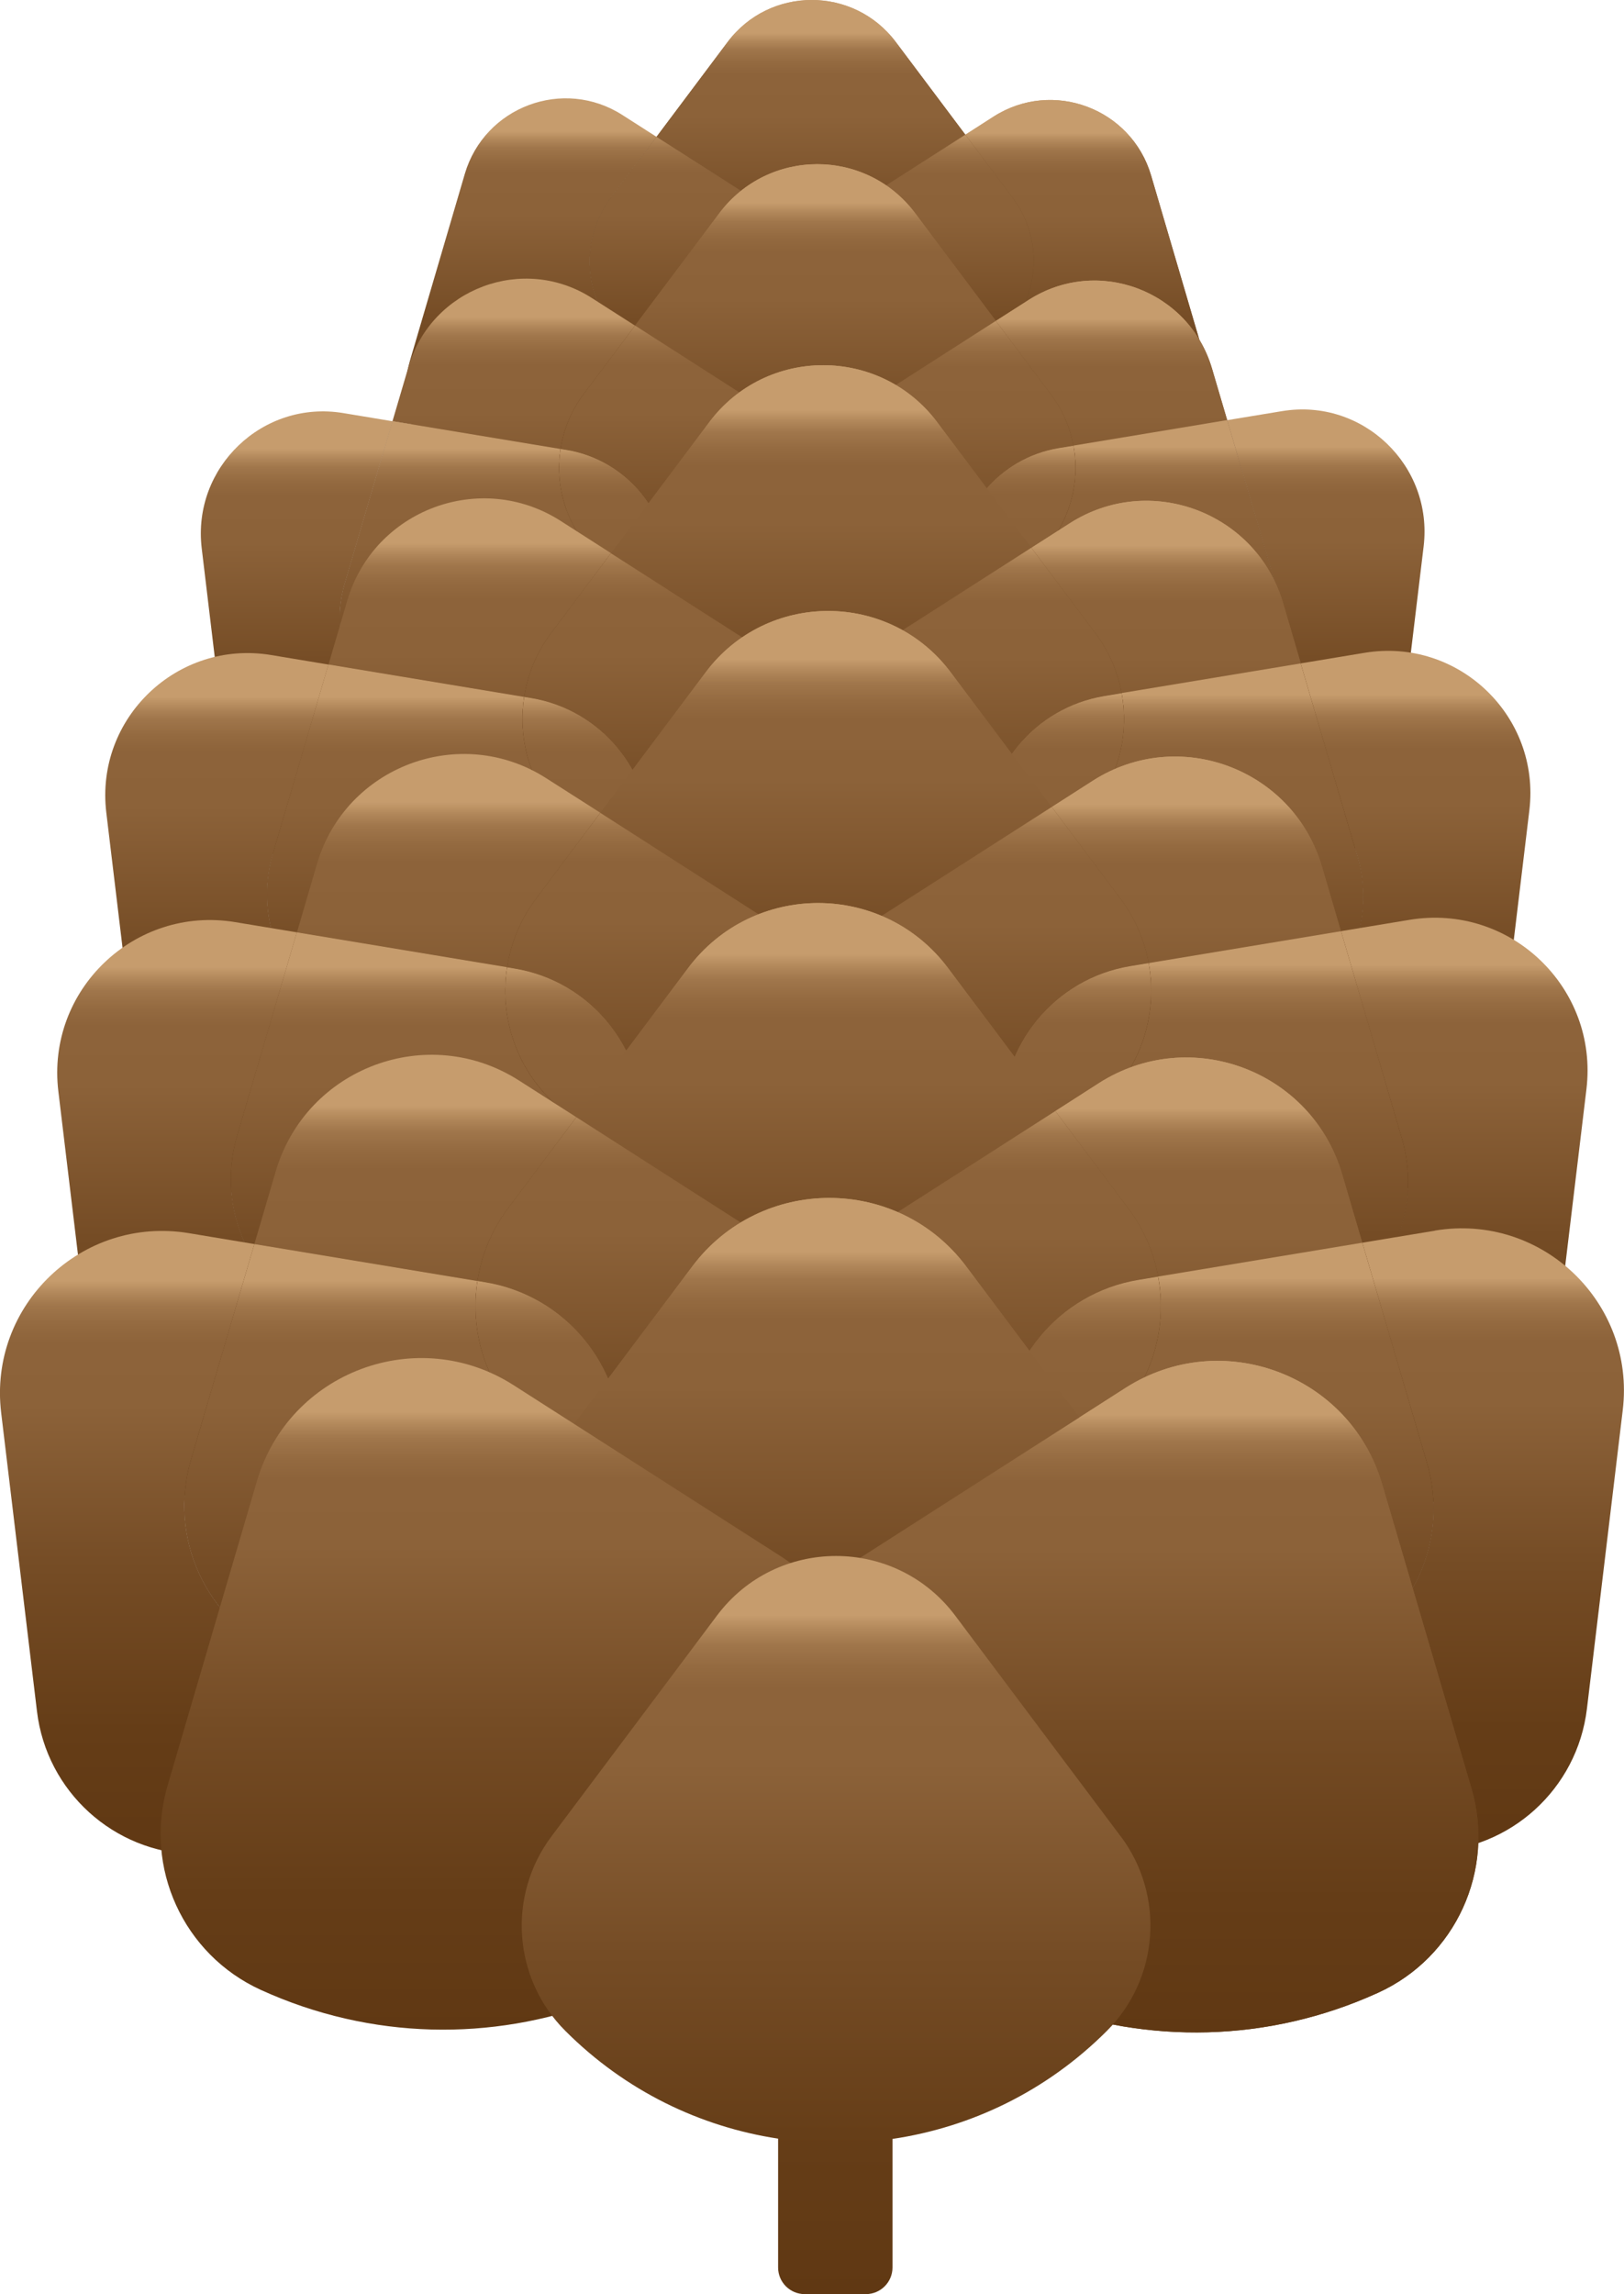 <?xml version="1.0" encoding="UTF-8"?>
<svg id="pine-cone" xmlns="http://www.w3.org/2000/svg" xmlns:xlink="http://www.w3.org/1999/xlink" viewBox="0 0 168.66 238.16">
  <defs>
    <style>
      .pine-1 {
        fill: url(#pinecone_grad-87);
      }

      .pine-2 {
        fill: url(#pinecone_grad-34);
      }

      .pine-3 {
        fill: url(#pinecone_grad-134);
      }

      .pine-4 {
        fill: url(#pinecone_grad-102);
      }

      .pine-5 {
        fill: url(#linear-gradient-2);
      }

      .pine-6 {
        fill: url(#pinecone_grad-53);
      }

      .pine-7 {
        fill: url(#pinecone_grad-163);
      }

      .pine-8 {
        fill: url(#pinecone_grad-164);
      }

      .pine-9 {
        fill: url(#pinecone_grad-15);
      }

      .pine-10 {
        fill: url(#pinecone_grad-58);
      }

      .pine-11 {
        fill: url(#pinecone_grad-76);
      }

      .pine-12 {
        fill: url(#pinecone_grad-89);
      }

      .pine-13 {
        fill: url(#pinecone_grad-167);
      }

      .pine-14 {
        fill: url(#pinecone_grad-141);
      }

      .pine-15 {
        fill: url(#pinecone_grad-5);
      }

      .pine-16 {
        fill: url(#pinecone_grad-22);
      }

      .pine-17 {
        fill: url(#pinecone_grad);
      }

      .pine-18 {
        fill: url(#pinecone_grad-157);
      }

      .pine-19 {
        fill: url(#pinecone_grad-105);
      }

      .pine-20 {
        fill: url(#pinecone_grad-23);
      }

      .pine-21 {
        fill: url(#pinecone_grad-50);
      }

      .pine-22 {
        fill: url(#pinecone_grad-142);
      }

      .pine-23 {
        fill: url(#pinecone_grad-114);
      }

      .pine-24 {
        fill: url(#pinecone_grad-7);
      }

      .pine-25 {
        fill: url(#pinecone_grad-60);
      }

      .pine-26 {
        fill: url(#pinecone_grad-116);
      }

      .pine-27 {
        fill: url(#pinecone_grad-158);
      }

      .pine-28 {
        fill: url(#pinecone_grad-122);
      }

      .pine-29 {
        fill: url(#pinecone_grad-39);
      }

      .pine-30 {
        fill: url(#pinecone_grad-137);
      }

      .pine-31 {
        fill: url(#pinecone_grad-45);
      }

      .pine-32 {
        fill: url(#pinecone_grad-168);
      }

      .pine-33 {
        fill: url(#pinecone_grad-46);
      }

      .pine-34 {
        fill: url(#pinecone_grad-108);
      }

      .pine-35 {
        fill: url(#pinecone_grad-115);
      }

      .pine-36 {
        fill: url(#pinecone_grad-118);
      }

      .pine-37 {
        fill: url(#pinecone_grad-57);
      }

      .pine-38 {
        fill: url(#pinecone_grad-26);
      }

      .pine-39 {
        fill: url(#pinecone_grad-82);
      }

      .pine-40 {
        fill: url(#pinecone_grad-66);
      }

      .pine-41 {
        fill: url(#pinecone_grad-30);
      }

      .pine-42 {
        fill: url(#pinecone_grad-33);
      }

      .pine-43 {
        fill: url(#pinecone_grad-156);
      }

      .pine-44 {
        fill: url(#pinecone_grad-124);
      }

      .pine-45 {
        fill: url(#pinecone_grad-29);
      }

      .pine-46 {
        fill: url(#pinecone_grad-31);
      }

      .pine-47 {
        fill: url(#pinecone_grad-48);
      }

      .pine-48 {
        fill: url(#pinecone_grad-85);
      }

      .pine-49 {
        fill: url(#pinecone_grad-71);
      }

      .pine-50 {
        fill: url(#pinecone_grad-145);
      }

      .pine-51 {
        fill: url(#pinecone_grad-126);
      }

      .pine-52 {
        fill: url(#pinecone_grad-20);
      }

      .pine-53 {
        fill: url(#pinecone_grad-25);
      }

      .pine-54 {
        fill: url(#pinecone_grad-159);
      }

      .pine-55 {
        fill: url(#pinecone_grad-19);
      }

      .pine-56 {
        fill: url(#pinecone_grad-4);
      }

      .pine-57 {
        fill: url(#pinecone_grad-72);
      }

      .pine-58 {
        fill: url(#pinecone_grad-73);
      }

      .pine-59 {
        fill: url(#pinecone_grad-97);
      }

      .pine-60 {
        fill: url(#pinecone_grad-69);
      }

      .pine-61 {
        fill: url(#pinecone_grad-93);
      }

      .pine-62 {
        fill: url(#pinecone_grad-171);
      }

      .pine-63 {
        fill: url(#pinecone_grad-144);
      }

      .pine-64 {
        fill: url(#pinecone_grad-169);
      }

      .pine-65 {
        fill: url(#pinecone_grad-90);
      }

      .pine-66 {
        fill: url(#pinecone_grad-111);
      }

      .pine-67 {
        fill: url(#pinecone_grad-160);
      }

      .pine-68 {
        fill: url(#pinecone_grad-51);
      }

      .pine-69 {
        fill: url(#pinecone_grad-86);
      }

      .pine-70 {
        fill: url(#pinecone_grad-18);
      }

      .pine-71 {
        fill: url(#pinecone_grad-78);
      }

      .pine-72 {
        fill: url(#pinecone_grad-94);
      }

      .pine-73 {
        fill: url(#pinecone_grad-113);
      }

      .pine-74 {
        fill: url(#pinecone_grad-14);
      }

      .pine-75 {
        fill: url(#pinecone_grad-10);
      }

      .pine-76 {
        fill: url(#pinecone_grad-38);
      }

      .pine-77 {
        fill: url(#pinecone_grad-95);
      }

      .pine-78 {
        fill: url(#pinecone_grad-21);
      }

      .pine-79 {
        fill: url(#pinecone_grad-165);
      }

      .pine-80 {
        fill: url(#pinecone_grad-119);
      }

      .pine-81 {
        fill: url(#pinecone_grad-151);
      }

      .pine-82 {
        fill: url(#pinecone_grad-154);
      }

      .pine-83 {
        fill: url(#pinecone_grad-98);
      }

      .pine-84 {
        fill: url(#pinecone_grad-147);
      }

      .pine-85 {
        fill: url(#pinecone_grad-81);
      }

      .pine-86 {
        fill: url(#pinecone_grad-166);
      }

      .pine-87 {
        fill: url(#pinecone_grad-12);
      }

      .pine-88 {
        fill: url(#pinecone_grad-110);
      }

      .pine-89 {
        fill: url(#pinecone_grad-139);
      }

      .pine-90 {
        fill: url(#pinecone_grad-136);
      }

      .pine-91 {
        fill: url(#pinecone_grad-88);
      }

      .pine-92 {
        fill: url(#pinecone_grad-135);
      }

      .pine-93 {
        fill: url(#pinecone_grad-79);
      }

      .pine-94 {
        fill: url(#pinecone_grad-150);
      }

      .pine-95 {
        fill: url(#pinecone_grad-128);
      }

      .pine-96 {
        fill: url(#pinecone_grad-83);
      }

      .pine-97 {
        fill: url(#pinecone_grad-16);
      }

      .pine-98 {
        fill: url(#pinecone_grad-170);
      }

      .pine-99 {
        fill: url(#pinecone_grad-138);
      }

      .pine-100 {
        fill: url(#pinecone_grad-146);
      }

      .pine-101 {
        fill: url(#pinecone_grad-74);
      }

      .pine-102 {
        fill: url(#pinecone_grad-49);
      }

      .pine-103 {
        fill: url(#pinecone_grad-27);
      }

      .pine-104 {
        fill: url(#pinecone_grad-52);
      }

      .pine-105 {
        fill: url(#pinecone_grad-99);
      }

      .pine-106 {
        fill: url(#pinecone_grad-62);
      }

      .pine-107 {
        fill: url(#pinecone_grad-103);
      }

      .pine-108 {
        fill: url(#pinecone_grad-40);
      }

      .pine-109 {
        fill: url(#pinecone_grad-109);
      }

      .pine-110 {
        fill: url(#pinecone_grad-129);
      }

      .pine-111 {
        fill: url(#pinecone_grad-107);
      }

      .pine-112 {
        fill: url(#pinecone_grad-36);
      }

      .pine-113 {
        fill: url(#pinecone_grad-61);
      }

      .pine-114 {
        fill: url(#pinecone_grad-43);
      }

      .pine-115 {
        fill: url(#pinecone_grad-77);
      }

      .pine-116 {
        fill: url(#pinecone_grad-106);
      }

      .pine-117 {
        fill: url(#pinecone_grad-100);
      }

      .pine-118 {
        fill: url(#pinecone_grad-24);
      }

      .pine-119 {
        fill: url(#pinecone_grad-13);
      }

      .pine-120 {
        fill: url(#pinecone_grad-70);
      }

      .pine-121 {
        fill: url(#pinecone_grad-104);
      }

      .pine-122 {
        fill: url(#pinecone_grad-11);
      }

      .pine-123 {
        fill: url(#pinecone_grad-140);
      }

      .pine-124 {
        fill: url(#pinecone_grad-6);
      }

      .pine-125 {
        fill: url(#pinecone_grad-123);
      }

      .pine-126 {
        fill: url(#pinecone_grad-125);
      }

      .pine-127 {
        fill: url(#pinecone_grad-56);
      }

      .pine-128 {
        fill: url(#pinecone_grad-117);
      }

      .pine-129 {
        fill: url(#pinecone_grad-120);
      }

      .pine-130 {
        fill: url(#pinecone_grad-112);
      }

      .pine-131 {
        fill: url(#pinecone_grad-54);
      }

      .pine-132 {
        fill: url(#pinecone_grad-148);
      }

      .pine-133 {
        fill: url(#pinecone_grad-17);
      }

      .pine-134 {
        fill: url(#pinecone_grad-42);
      }

      .pine-135 {
        fill: url(#pinecone_grad-2);
      }

      .pine-136 {
        fill: url(#pinecone_grad-55);
      }

      .pine-137 {
        fill: url(#pinecone_grad-153);
      }

      .pine-138 {
        fill: url(#pinecone_grad-68);
      }

      .pine-139 {
        fill: url(#pinecone_grad-32);
      }

      .pine-140 {
        fill: url(#linear-gradient-3);
      }

      .pine-141 {
        fill: url(#pinecone_grad-8);
      }

      .pine-142 {
        fill: url(#pinecone_grad-63);
      }

      .pine-143 {
        fill: url(#pinecone_grad-28);
      }

      .pine-144 {
        fill: url(#pinecone_grad-41);
      }

      .pine-145 {
        fill: url(#pinecone_grad-132);
      }

      .pine-146 {
        fill: url(#linear-gradient);
      }

      .pine-147 {
        fill: url(#pinecone_grad-161);
      }

      .pine-148 {
        fill: url(#pinecone_grad-65);
      }

      .pine-149 {
        fill: url(#pinecone_grad-96);
      }

      .pine-150 {
        fill: url(#pinecone_grad-75);
      }

      .pine-151 {
        fill: url(#pinecone_grad-3);
      }

      .pine-152 {
        fill: url(#pinecone_grad-47);
      }

      .pine-153 {
        fill: url(#pinecone_grad-101);
      }

      .pine-154 {
        fill: url(#pinecone_grad-59);
      }

      .pine-155 {
        fill: url(#pinecone_grad-9);
      }

      .pine-156 {
        fill: url(#pinecone_grad-133);
      }

      .pine-157 {
        fill: url(#pinecone_grad-84);
      }

      .pine-158 {
        fill: url(#pinecone_grad-121);
      }

      .pine-159 {
        fill: url(#linear-gradient-4);
      }

      .pine-160 {
        fill: url(#pinecone_grad-162);
      }

      .pine-161 {
        fill: url(#pinecone_grad-152);
      }

      .pine-162 {
        fill: url(#pinecone_grad-91);
      }

      .pine-163 {
        fill: url(#pinecone_grad-37);
      }

      .pine-164 {
        fill: url(#pinecone_grad-80);
      }

      .pine-165 {
        fill: url(#pinecone_grad-155);
      }

      .pine-166 {
        fill: url(#pinecone_grad-143);
      }

      .pine-167 {
        fill: url(#pinecone_grad-67);
      }

      .pine-168 {
        fill: url(#pinecone_grad-149);
      }

      .pine-169 {
        fill: url(#pinecone_grad-44);
      }

      .pine-170 {
        fill: url(#pinecone_grad-127);
      }

      .pine-171 {
        fill: url(#pinecone_grad-131);
      }

      .pine-172 {
        fill: url(#pinecone_grad-92);
      }

      .pine-173 {
        fill: url(#pinecone_grad-64);
      }

      .pine-174 {
        fill: url(#pinecone_grad-35);
      }

      .pine-175 {
        fill: url(#pinecone_grad-130);
      }
    </style>
    <script>
        const pinecone = document.querySelector('#pine-cone');

        function logBirdyId() {
          console.log('Pining for a good mark');
        }      

        pinecone.addEventListener('click', logBirdyId);
    </script>
    <linearGradient id="pinecone_grad" x1="84.22" y1="43.05" x2="84.22" y2="0" gradientUnits="userSpaceOnUse">
      <stop offset="0" stop-color="#603813"/>
      <stop offset=".2" stop-color="#653d17"/>
      <stop offset=".46" stop-color="#754c25"/>
      <stop offset=".72" stop-color="#8c6239"/>
      <stop offset=".82" stop-color="#8d633a"/>
      <stop offset=".85" stop-color="#946a40"/>
      <stop offset=".88" stop-color="#a0764b"/>
      <stop offset=".9" stop-color="#b1875a"/>
      <stop offset=".92" stop-color="#c69c6d"/>
    </linearGradient>
    <linearGradient id="pinecone_grad-2" data-name="pinecone_grad" x1="83.86" x2="83.86" xlink:href="#pinecone_grad"/>
    <linearGradient id="pinecone_grad-3" data-name="pinecone_grad" x1="83.86" x2="83.86" xlink:href="#pinecone_grad"/>
    <linearGradient id="pinecone_grad-4" data-name="pinecone_grad" x1="105.85" y1="53.19" x2="105.85" y2="10.39" xlink:href="#pinecone_grad"/>
    <linearGradient id="pinecone_grad-5" data-name="pinecone_grad" x1="105.85" y1="53.19" x2="105.85" y2="10.39" xlink:href="#pinecone_grad"/>
    <linearGradient id="pinecone_grad-6" data-name="pinecone_grad" x1="95.61" x2="95.61" xlink:href="#pinecone_grad"/>
    <linearGradient id="pinecone_grad-7" data-name="pinecone_grad" x1="95.61" y1="53.19" x2="95.61" y2="10.39" xlink:href="#pinecone_grad"/>
    <linearGradient id="pinecone_grad-8" data-name="pinecone_grad" x1="95.61" x2="95.61" xlink:href="#pinecone_grad"/>
    <linearGradient id="pinecone_grad-9" data-name="pinecone_grad" x1="95.61" y1="53.19" x2="95.61" y2="10.39" xlink:href="#pinecone_grad"/>
    <linearGradient id="pinecone_grad-10" data-name="pinecone_grad" x1="61.92" y1="53.01" x2="61.92" y2="10.21" xlink:href="#pinecone_grad"/>
    <linearGradient id="pinecone_grad-11" data-name="pinecone_grad" x1="72.62" x2="72.62" xlink:href="#pinecone_grad"/>
    <linearGradient id="pinecone_grad-12" data-name="pinecone_grad" x1="72.62" x2="72.62" xlink:href="#pinecone_grad"/>
    <linearGradient id="pinecone_grad-13" data-name="pinecone_grad" x1="72.62" y1="53.01" x2="72.62" y2="10.21" xlink:href="#pinecone_grad"/>
    <linearGradient id="pinecone_grad-14" data-name="pinecone_grad" x1="83.91" x2="83.91" xlink:href="#pinecone_grad"/>
    <linearGradient id="pinecone_grad-15" data-name="pinecone_grad" x1="83.91" y1="53.19" x2="83.91" y2="10.39" xlink:href="#pinecone_grad"/>
    <linearGradient id="pinecone_grad-16" data-name="pinecone_grad" x1="83.91" x2="83.91" xlink:href="#pinecone_grad"/>
    <linearGradient id="pinecone_grad-17" data-name="pinecone_grad" x1="83.91" y1="53.19" x2="83.91" y2="10.39" xlink:href="#pinecone_grad"/>
    <linearGradient id="pinecone_grad-18" data-name="pinecone_grad" x1="83.91" y1="53.01" x2="83.91" y2="10.21" xlink:href="#pinecone_grad"/>
    <linearGradient id="pinecone_grad-19" data-name="pinecone_grad" x1="84.69" y1="67.12" x2="84.69" y2="17.05" xlink:href="#pinecone_grad"/>
    <linearGradient id="pinecone_grad-20" data-name="pinecone_grad" x1="84.69" y1="67.12" x2="84.69" y2="17.05" xlink:href="#pinecone_grad"/>
    <linearGradient id="pinecone_grad-21" data-name="pinecone_grad" x1="84.12" y1="67.12" x2="84.12" y2="17.05" xlink:href="#pinecone_grad"/>
    <linearGradient id="pinecone_grad-22" data-name="pinecone_grad" x1="84.12" y1="67.12" x2="84.12" y2="17.05" xlink:href="#pinecone_grad"/>
    <linearGradient id="pinecone_grad-23" data-name="pinecone_grad" x1="96.4" y1="78.91" x2="96.4" y2="29.12" xlink:href="#pinecone_grad"/>
    <linearGradient id="pinecone_grad-24" data-name="pinecone_grad" x1="96.4" y1="78.91" x2="96.4" y2="29.12" xlink:href="#pinecone_grad"/>
    <linearGradient id="pinecone_grad-25" data-name="pinecone_grad" x1="115.44" y1="78.91" x2="115.44" y2="29.12" xlink:href="#pinecone_grad"/>
    <linearGradient id="pinecone_grad-26" data-name="pinecone_grad" x1="115.44" y1="78.91" x2="115.44" y2="29.12" xlink:href="#pinecone_grad"/>
    <linearGradient id="pinecone_grad-27" data-name="pinecone_grad" x1="97.78" y1="67.12" x2="97.78" y2="17.05" xlink:href="#pinecone_grad"/>
    <linearGradient id="pinecone_grad-28" data-name="pinecone_grad" x1="97.78" y1="78.91" x2="97.78" y2="29.12" xlink:href="#pinecone_grad"/>
    <linearGradient id="pinecone_grad-29" data-name="pinecone_grad" x1="97.78" y1="67.12" x2="97.78" y2="17.05" xlink:href="#pinecone_grad"/>
    <linearGradient id="pinecone_grad-30" data-name="pinecone_grad" x1="97.78" y1="78.91" x2="97.78" y2="29.12" xlink:href="#pinecone_grad"/>
    <linearGradient id="pinecone_grad-31" data-name="pinecone_grad" x1="72.33" y1="78.7" x2="72.33" y2="28.92" xlink:href="#pinecone_grad"/>
    <linearGradient id="pinecone_grad-32" data-name="pinecone_grad" x1="53.36" y1="78.7" x2="53.36" y2="28.92" xlink:href="#pinecone_grad"/>
    <linearGradient id="pinecone_grad-33" data-name="pinecone_grad" x1="71.23" y1="67.12" x2="71.23" y2="17.05" xlink:href="#pinecone_grad"/>
    <linearGradient id="pinecone_grad-34" data-name="pinecone_grad" x1="71.23" y1="67.12" x2="71.23" y2="17.05" xlink:href="#pinecone_grad"/>
    <linearGradient id="pinecone_grad-35" data-name="pinecone_grad" x1="71.23" y1="78.7" x2="71.23" y2="28.92" xlink:href="#pinecone_grad"/>
    <linearGradient id="pinecone_grad-36" data-name="pinecone_grad" x1="84.15" y1="67.12" x2="84.15" y2="17.05" xlink:href="#pinecone_grad"/>
    <linearGradient id="pinecone_grad-37" data-name="pinecone_grad" x1="84.15" y1="78.91" x2="84.15" y2="29.12" xlink:href="#pinecone_grad"/>
    <linearGradient id="pinecone_grad-38" data-name="pinecone_grad" x1="84.15" y1="67.12" x2="84.15" y2="17.05" xlink:href="#pinecone_grad"/>
    <linearGradient id="pinecone_grad-39" data-name="pinecone_grad" x1="84.15" y1="78.91" x2="84.15" y2="29.12" xlink:href="#pinecone_grad"/>
    <linearGradient id="pinecone_grad-40" data-name="pinecone_grad" x1="84.15" y1="78.7" x2="84.15" y2="28.92" xlink:href="#pinecone_grad"/>
    <linearGradient id="pinecone_grad-41" data-name="pinecone_grad" x1="42.07" y1="91.47" x2="42.07" y2="42.7" xlink:href="#pinecone_grad"/>
    <linearGradient id="pinecone_grad-42" data-name="pinecone_grad" x1="52.24" y1="78.7" x2="52.24" y2="28.91" xlink:href="#pinecone_grad"/>
    <linearGradient id="pinecone_grad-43" data-name="pinecone_grad" x1="52.24" y1="91.47" x2="52.24" y2="42.7" xlink:href="#pinecone_grad"/>
    <linearGradient id="pinecone_grad-44" data-name="pinecone_grad" x1="63.77" y1="67.12" x2="63.77" y2="17.05" xlink:href="#pinecone_grad"/>
    <linearGradient id="pinecone_grad-45" data-name="pinecone_grad" x1="63.77" y1="67.12" x2="63.77" y2="17.05" xlink:href="#pinecone_grad"/>
    <linearGradient id="pinecone_grad-46" data-name="pinecone_grad" x1="63.77" y1="78.7" x2="63.77" y2="28.92" xlink:href="#pinecone_grad"/>
    <linearGradient id="pinecone_grad-47" data-name="pinecone_grad" x1="63.77" y1="91.47" x2="63.77" y2="42.7" xlink:href="#pinecone_grad"/>
    <linearGradient id="pinecone_grad-48" data-name="pinecone_grad" x1="126.94" y1="91.27" x2="126.94" y2="42.5" xlink:href="#pinecone_grad"/>
    <linearGradient id="pinecone_grad-49" data-name="pinecone_grad" x1="116.36" y1="78.91" x2="116.36" y2="29.12" xlink:href="#pinecone_grad"/>
    <linearGradient id="pinecone_grad-50" data-name="pinecone_grad" x1="116.36" y1="78.91" x2="116.36" y2="29.12" xlink:href="#pinecone_grad"/>
    <linearGradient id="pinecone_grad-51" data-name="pinecone_grad" x1="116.36" y1="91.27" x2="116.36" y2="42.5" xlink:href="#pinecone_grad"/>
    <linearGradient id="pinecone_grad-52" data-name="pinecone_grad" x1="105.5" y1="67.12" x2="105.5" y2="17.05" xlink:href="#pinecone_grad"/>
    <linearGradient id="pinecone_grad-53" data-name="pinecone_grad" x1="105.5" y1="78.91" x2="105.5" y2="29.12" xlink:href="#pinecone_grad"/>
    <linearGradient id="pinecone_grad-54" data-name="pinecone_grad" x1="105.5" y1="67.12" x2="105.5" y2="17.05" xlink:href="#pinecone_grad"/>
    <linearGradient id="pinecone_grad-55" data-name="pinecone_grad" x1="105.5" y1="78.91" x2="105.5" y2="29.12" xlink:href="#pinecone_grad"/>
    <linearGradient id="pinecone_grad-56" data-name="pinecone_grad" x1="105.5" y1="91.27" x2="105.5" y2="42.5" xlink:href="#pinecone_grad"/>
    <linearGradient id="pinecone_grad-57" data-name="pinecone_grad" x1="85.28" y1="96.24" x2="85.28" y2="37.91" xlink:href="#pinecone_grad"/>
    <linearGradient id="pinecone_grad-58" data-name="pinecone_grad" x1="85.28" y1="96.24" x2="85.28" y2="37.91" xlink:href="#pinecone_grad"/>
    <linearGradient id="pinecone_grad-59" data-name="pinecone_grad" x1="84.61" y1="96.24" x2="84.61" y2="37.91" xlink:href="#pinecone_grad"/>
    <linearGradient id="pinecone_grad-60" data-name="pinecone_grad" x1="84.61" y1="96.24" x2="84.61" y2="37.91" xlink:href="#pinecone_grad"/>
    <linearGradient id="pinecone_grad-61" data-name="pinecone_grad" x1="98.92" y1="109.97" x2="98.92" y2="51.98" xlink:href="#pinecone_grad"/>
    <linearGradient id="pinecone_grad-62" data-name="pinecone_grad" x1="98.92" y1="109.97" x2="98.92" y2="51.98" xlink:href="#pinecone_grad"/>
    <linearGradient id="pinecone_grad-63" data-name="pinecone_grad" x1="121.1" y1="109.97" x2="121.1" y2="51.98" xlink:href="#pinecone_grad"/>
    <linearGradient id="pinecone_grad-64" data-name="pinecone_grad" x1="121.1" y1="109.97" x2="121.1" y2="51.98" xlink:href="#pinecone_grad"/>
    <linearGradient id="pinecone_grad-65" data-name="pinecone_grad" x1="100.53" y1="96.24" x2="100.53" y2="37.91" xlink:href="#pinecone_grad"/>
    <linearGradient id="pinecone_grad-66" data-name="pinecone_grad" x1="100.53" y1="109.97" x2="100.53" y2="51.98" xlink:href="#pinecone_grad"/>
    <linearGradient id="pinecone_grad-67" data-name="pinecone_grad" x1="100.53" y1="96.24" x2="100.53" y2="37.91" xlink:href="#pinecone_grad"/>
    <linearGradient id="pinecone_grad-68" data-name="pinecone_grad" x1="100.53" y1="109.97" x2="100.53" y2="51.98" xlink:href="#pinecone_grad"/>
    <linearGradient id="pinecone_grad-69" data-name="pinecone_grad" x1="48.79" y1="109.73" x2="48.79" y2="51.74" xlink:href="#pinecone_grad"/>
    <linearGradient id="pinecone_grad-70" data-name="pinecone_grad" x1="70.88" y1="109.73" x2="70.88" y2="51.74" xlink:href="#pinecone_grad"/>
    <linearGradient id="pinecone_grad-71" data-name="pinecone_grad" x1="69.6" y1="96.24" x2="69.6" y2="37.91" xlink:href="#pinecone_grad"/>
    <linearGradient id="pinecone_grad-72" data-name="pinecone_grad" x1="69.6" y1="96.24" x2="69.6" y2="37.91" xlink:href="#pinecone_grad"/>
    <linearGradient id="pinecone_grad-73" data-name="pinecone_grad" x1="69.6" y1="109.73" x2="69.6" y2="51.74" xlink:href="#pinecone_grad"/>
    <linearGradient id="pinecone_grad-74" data-name="pinecone_grad" x1="84.65" y1="96.24" x2="84.65" y2="37.91" xlink:href="#pinecone_grad"/>
    <linearGradient id="pinecone_grad-75" data-name="pinecone_grad" x1="84.65" y1="109.97" x2="84.65" y2="51.98" xlink:href="#pinecone_grad"/>
    <linearGradient id="pinecone_grad-76" data-name="pinecone_grad" x1="84.65" y1="96.24" x2="84.65" y2="37.91" xlink:href="#pinecone_grad"/>
    <linearGradient id="pinecone_grad-77" data-name="pinecone_grad" x1="84.65" y1="109.97" x2="84.65" y2="51.98" xlink:href="#pinecone_grad"/>
    <linearGradient id="pinecone_grad-78" data-name="pinecone_grad" x1="84.65" y1="109.73" x2="84.65" y2="51.74" xlink:href="#pinecone_grad"/>
    <linearGradient id="pinecone_grad-79" data-name="pinecone_grad" x1="35.64" y1="124.6" x2="35.64" y2="67.79" xlink:href="#pinecone_grad"/>
    <linearGradient id="pinecone_grad-80" data-name="pinecone_grad" x1="47.48" y1="109.73" x2="47.48" y2="51.74" xlink:href="#pinecone_grad"/>
    <linearGradient id="pinecone_grad-81" data-name="pinecone_grad" x1="47.48" y1="124.6" x2="47.48" y2="67.79" xlink:href="#pinecone_grad"/>
    <linearGradient id="pinecone_grad-82" data-name="pinecone_grad" x1="60.91" y1="96.24" x2="60.91" y2="37.91" xlink:href="#pinecone_grad"/>
    <linearGradient id="pinecone_grad-83" data-name="pinecone_grad" x1="60.91" y1="96.24" x2="60.91" y2="37.91" xlink:href="#pinecone_grad"/>
    <linearGradient id="pinecone_grad-84" data-name="pinecone_grad" x1="60.91" y1="109.73" x2="60.91" y2="51.74" xlink:href="#pinecone_grad"/>
    <linearGradient id="pinecone_grad-85" data-name="pinecone_grad" x1="60.91" y1="124.6" x2="60.91" y2="67.79" xlink:href="#pinecone_grad"/>
    <linearGradient id="pinecone_grad-86" data-name="pinecone_grad" x1="134.48" y1="124.37" x2="134.48" y2="67.56" xlink:href="#pinecone_grad"/>
    <linearGradient id="pinecone_grad-87" data-name="pinecone_grad" x1="122.16" y1="109.97" x2="122.16" y2="51.98" xlink:href="#pinecone_grad"/>
    <linearGradient id="pinecone_grad-88" data-name="pinecone_grad" x1="122.16" y1="109.97" x2="122.16" y2="51.98" xlink:href="#pinecone_grad"/>
    <linearGradient id="pinecone_grad-89" data-name="pinecone_grad" x1="122.16" y1="124.37" x2="122.16" y2="67.56" xlink:href="#pinecone_grad"/>
    <linearGradient id="pinecone_grad-90" data-name="pinecone_grad" x1="109.52" y1="96.24" x2="109.52" y2="37.91" xlink:href="#pinecone_grad"/>
    <linearGradient id="pinecone_grad-91" data-name="pinecone_grad" x1="109.52" y1="109.97" x2="109.52" y2="51.98" xlink:href="#pinecone_grad"/>
    <linearGradient id="pinecone_grad-92" data-name="pinecone_grad" x1="109.52" y1="96.24" x2="109.52" y2="37.91" xlink:href="#pinecone_grad"/>
    <linearGradient id="pinecone_grad-93" data-name="pinecone_grad" x1="109.52" y1="109.97" x2="109.52" y2="51.98" xlink:href="#pinecone_grad"/>
    <linearGradient id="pinecone_grad-94" data-name="pinecone_grad" x1="109.52" y1="124.37" x2="109.52" y2="67.56" xlink:href="#pinecone_grad"/>
    <linearGradient id="pinecone_grad-95" data-name="pinecone_grad" x1="85.78" y1="126.06" x2="85.78" y2="63.43" xlink:href="#pinecone_grad"/>
    <linearGradient id="pinecone_grad-96" data-name="pinecone_grad" x1="85.78" y1="126.06" x2="85.78" y2="63.43" xlink:href="#pinecone_grad"/>
    <linearGradient id="pinecone_grad-97" data-name="pinecone_grad" x1="85.06" y1="126.06" x2="85.06" y2="63.43" xlink:href="#pinecone_grad"/>
    <linearGradient id="pinecone_grad-98" data-name="pinecone_grad" x1="85.06" y1="126.06" x2="85.06" y2="63.43" xlink:href="#pinecone_grad"/>
    <linearGradient id="pinecone_grad-99" data-name="pinecone_grad" x1="124.24" y1="140.81" x2="124.24" y2="78.54" xlink:href="#pinecone_grad"/>
    <linearGradient id="pinecone_grad-100" data-name="pinecone_grad" x1="124.24" y1="140.81" x2="124.24" y2="78.54" xlink:href="#pinecone_grad"/>
    <linearGradient id="pinecone_grad-101" data-name="pinecone_grad" x1="100.43" y1="140.81" x2="100.43" y2="78.54" xlink:href="#pinecone_grad"/>
    <linearGradient id="pinecone_grad-102" data-name="pinecone_grad" x1="100.43" y1="140.81" x2="100.43" y2="78.54" xlink:href="#pinecone_grad"/>
    <linearGradient id="pinecone_grad-103" data-name="pinecone_grad" x1="102.16" y1="126.06" x2="102.16" y2="63.43" xlink:href="#pinecone_grad"/>
    <linearGradient id="pinecone_grad-104" data-name="pinecone_grad" x1="102.16" y1="140.81" x2="102.16" y2="78.54" xlink:href="#pinecone_grad"/>
    <linearGradient id="pinecone_grad-105" data-name="pinecone_grad" x1="102.16" y1="126.06" x2="102.16" y2="63.43" xlink:href="#pinecone_grad"/>
    <linearGradient id="pinecone_grad-106" data-name="pinecone_grad" x1="102.16" y1="140.81" x2="102.16" y2="78.54" xlink:href="#pinecone_grad"/>
    <linearGradient id="pinecone_grad-107" data-name="pinecone_grad" x1="46.59" y1="140.55" x2="46.59" y2="78.28" xlink:href="#pinecone_grad"/>
    <linearGradient id="pinecone_grad-108" data-name="pinecone_grad" x1="70.32" y1="140.55" x2="70.32" y2="78.28" xlink:href="#pinecone_grad"/>
    <linearGradient id="pinecone_grad-109" data-name="pinecone_grad" x1="68.94" y1="126.06" x2="68.94" y2="63.43" xlink:href="#pinecone_grad"/>
    <linearGradient id="pinecone_grad-110" data-name="pinecone_grad" x1="68.94" y1="126.06" x2="68.94" y2="63.43" xlink:href="#pinecone_grad"/>
    <linearGradient id="pinecone_grad-111" data-name="pinecone_grad" x1="68.94" y1="140.55" x2="68.94" y2="78.28" xlink:href="#pinecone_grad"/>
    <linearGradient id="pinecone_grad-112" data-name="pinecone_grad" x1="85.11" y1="126.06" x2="85.11" y2="63.43" xlink:href="#pinecone_grad"/>
    <linearGradient id="pinecone_grad-113" data-name="pinecone_grad" x1="85.11" y1="140.81" x2="85.11" y2="78.54" xlink:href="#pinecone_grad"/>
    <linearGradient id="pinecone_grad-114" data-name="pinecone_grad" x1="85.11" y1="126.06" x2="85.11" y2="63.43" xlink:href="#pinecone_grad"/>
    <linearGradient id="pinecone_grad-115" data-name="pinecone_grad" x1="85.11" y1="140.81" x2="85.11" y2="78.54" xlink:href="#pinecone_grad"/>
    <linearGradient id="pinecone_grad-116" data-name="pinecone_grad" x1="85.11" y1="140.55" x2="85.11" y2="78.28" xlink:href="#pinecone_grad"/>
    <linearGradient id="pinecone_grad-117" data-name="pinecone_grad" x1="32.48" y1="156.52" x2="32.48" y2="95.52" xlink:href="#pinecone_grad"/>
    <linearGradient id="pinecone_grad-118" data-name="pinecone_grad" x1="45.19" y1="140.55" x2="45.19" y2="78.28" xlink:href="#pinecone_grad"/>
    <linearGradient id="pinecone_grad-119" data-name="pinecone_grad" x1="45.19" y1="156.52" x2="45.19" y2="95.52" xlink:href="#pinecone_grad"/>
    <linearGradient id="pinecone_grad-120" data-name="pinecone_grad" x1="59.61" y1="126.06" x2="59.61" y2="63.43" xlink:href="#pinecone_grad"/>
    <linearGradient id="pinecone_grad-121" data-name="pinecone_grad" x1="59.61" y1="126.06" x2="59.61" y2="63.43" xlink:href="#pinecone_grad"/>
    <linearGradient id="pinecone_grad-122" data-name="pinecone_grad" x1="59.61" y1="140.55" x2="59.61" y2="78.28" xlink:href="#pinecone_grad"/>
    <linearGradient id="pinecone_grad-123" data-name="pinecone_grad" x1="59.61" y1="156.52" x2="59.61" y2="95.52" xlink:href="#pinecone_grad"/>
    <linearGradient id="pinecone_grad-124" data-name="pinecone_grad" x1="138.62" y1="156.27" x2="138.62" y2="95.27" xlink:href="#pinecone_grad"/>
    <linearGradient id="pinecone_grad-125" data-name="pinecone_grad" x1="125.39" y1="140.8" x2="125.39" y2="78.53" xlink:href="#pinecone_grad"/>
    <linearGradient id="pinecone_grad-126" data-name="pinecone_grad" x1="125.39" y1="140.8" x2="125.39" y2="78.53" xlink:href="#pinecone_grad"/>
    <linearGradient id="pinecone_grad-127" data-name="pinecone_grad" x1="125.39" y1="156.27" x2="125.39" y2="95.27" xlink:href="#pinecone_grad"/>
    <linearGradient id="pinecone_grad-128" data-name="pinecone_grad" x1="111.81" y1="126.06" x2="111.81" y2="63.43" xlink:href="#pinecone_grad"/>
    <linearGradient id="pinecone_grad-129" data-name="pinecone_grad" x1="111.81" y1="140.81" x2="111.81" y2="78.54" xlink:href="#pinecone_grad"/>
    <linearGradient id="pinecone_grad-130" data-name="pinecone_grad" x1="111.81" y1="126.06" x2="111.81" y2="63.43" xlink:href="#pinecone_grad"/>
    <linearGradient id="pinecone_grad-131" data-name="pinecone_grad" x1="111.81" y1="140.81" x2="111.81" y2="78.54" xlink:href="#pinecone_grad"/>
    <linearGradient id="pinecone_grad-132" data-name="pinecone_grad" x1="111.81" y1="156.27" x2="111.81" y2="95.27" xlink:href="#pinecone_grad"/>
    <linearGradient id="pinecone_grad-133" data-name="pinecone_grad" x1="84.73" y1="160.2" x2="84.73" y2="93.74" xlink:href="#pinecone_grad"/>
    <linearGradient id="pinecone_grad-134" data-name="pinecone_grad" x1="84.73" y1="160.2" x2="84.73" y2="93.74" xlink:href="#pinecone_grad"/>
    <linearGradient id="pinecone_grad-135" data-name="pinecone_grad" x1="83.96" y1="160.2" x2="83.96" y2="93.74" xlink:href="#pinecone_grad"/>
    <linearGradient id="pinecone_grad-136" data-name="pinecone_grad" x1="83.96" y1="160.2" x2="83.96" y2="93.74" xlink:href="#pinecone_grad"/>
    <linearGradient id="pinecone_grad-137" data-name="pinecone_grad" x1="100.26" y1="175.85" x2="100.26" y2="109.77" xlink:href="#pinecone_grad"/>
    <linearGradient id="pinecone_grad-138" data-name="pinecone_grad" x1="100.26" y1="175.85" x2="100.26" y2="109.77" xlink:href="#pinecone_grad"/>
    <linearGradient id="pinecone_grad-139" data-name="pinecone_grad" x1="125.54" y1="175.85" x2="125.54" y2="109.77" xlink:href="#pinecone_grad"/>
    <linearGradient id="pinecone_grad-140" data-name="pinecone_grad" x1="125.54" y1="175.85" x2="125.54" y2="109.77" xlink:href="#pinecone_grad"/>
    <linearGradient id="pinecone_grad-141" data-name="pinecone_grad" x1="102.1" y1="160.2" x2="102.1" y2="93.74" xlink:href="#pinecone_grad"/>
    <linearGradient id="pinecone_grad-142" data-name="pinecone_grad" x1="102.1" y1="175.85" x2="102.1" y2="109.77" xlink:href="#pinecone_grad"/>
    <linearGradient id="pinecone_grad-143" data-name="pinecone_grad" x1="102.1" y1="160.2" x2="102.1" y2="93.74" xlink:href="#pinecone_grad"/>
    <linearGradient id="pinecone_grad-144" data-name="pinecone_grad" x1="102.1" y1="175.85" x2="102.1" y2="109.77" xlink:href="#pinecone_grad"/>
    <linearGradient id="pinecone_grad-145" data-name="pinecone_grad" x1="43.14" y1="175.58" x2="43.14" y2="109.5" xlink:href="#pinecone_grad"/>
    <linearGradient id="pinecone_grad-146" data-name="pinecone_grad" x1="68.32" y1="175.58" x2="68.32" y2="109.5" xlink:href="#pinecone_grad"/>
    <linearGradient id="pinecone_grad-147" data-name="pinecone_grad" x1="66.86" y1="160.2" x2="66.86" y2="93.74" xlink:href="#pinecone_grad"/>
    <linearGradient id="pinecone_grad-148" data-name="pinecone_grad" x1="66.86" y1="160.2" x2="66.86" y2="93.74" xlink:href="#pinecone_grad"/>
    <linearGradient id="pinecone_grad-149" data-name="pinecone_grad" x1="66.86" y1="175.58" x2="66.86" y2="109.5" xlink:href="#pinecone_grad"/>
    <linearGradient id="pinecone_grad-150" data-name="pinecone_grad" x1="84.01" y1="160.2" x2="84.01" y2="93.74" xlink:href="#pinecone_grad"/>
    <linearGradient id="pinecone_grad-151" data-name="pinecone_grad" x1="84.01" y1="175.85" x2="84.01" y2="109.77" xlink:href="#pinecone_grad"/>
    <linearGradient id="pinecone_grad-152" data-name="pinecone_grad" x1="84.01" y1="160.2" x2="84.01" y2="93.74" xlink:href="#pinecone_grad"/>
    <linearGradient id="pinecone_grad-153" data-name="pinecone_grad" x1="84.01" y1="175.85" x2="84.01" y2="109.77" xlink:href="#pinecone_grad"/>
    <linearGradient id="pinecone_grad-154" data-name="pinecone_grad" x1="84.01" y1="175.58" x2="84.01" y2="109.5" xlink:href="#pinecone_grad"/>
    <linearGradient id="pinecone_grad-155" data-name="pinecone_grad" x1="28.16" y1="192.52" x2="28.16" y2="127.79" xlink:href="#pinecone_grad"/>
    <linearGradient id="pinecone_grad-156" data-name="pinecone_grad" x1="41.65" y1="175.58" x2="41.65" y2="109.49" xlink:href="#pinecone_grad"/>
    <linearGradient id="pinecone_grad-157" data-name="pinecone_grad" x1="41.65" y1="192.52" x2="41.65" y2="127.79" xlink:href="#pinecone_grad"/>
    <linearGradient id="pinecone_grad-158" data-name="pinecone_grad" x1="56.96" y1="160.2" x2="56.96" y2="93.74" xlink:href="#pinecone_grad"/>
    <linearGradient id="pinecone_grad-159" data-name="pinecone_grad" x1="56.96" y1="160.2" x2="56.96" y2="93.74" xlink:href="#pinecone_grad"/>
    <linearGradient id="pinecone_grad-160" data-name="pinecone_grad" x1="56.96" y1="175.58" x2="56.96" y2="109.5" xlink:href="#pinecone_grad"/>
    <linearGradient id="pinecone_grad-161" data-name="pinecone_grad" x1="56.96" y1="192.52" x2="56.96" y2="127.79" xlink:href="#pinecone_grad"/>
    <linearGradient id="pinecone_grad-162" data-name="pinecone_grad" x1="140.79" y1="192.26" x2="140.79" y2="127.53" xlink:href="#pinecone_grad"/>
    <linearGradient id="pinecone_grad-163" data-name="pinecone_grad" x1="126.75" y1="175.85" x2="126.75" y2="109.76" xlink:href="#pinecone_grad"/>
    <linearGradient id="pinecone_grad-164" data-name="pinecone_grad" x1="126.75" y1="175.85" x2="126.75" y2="109.76" xlink:href="#pinecone_grad"/>
    <linearGradient id="pinecone_grad-165" data-name="pinecone_grad" x1="126.75" y1="192.26" x2="126.75" y2="127.53" xlink:href="#pinecone_grad"/>
    <linearGradient id="pinecone_grad-166" data-name="pinecone_grad" x1="112.34" y1="160.2" x2="112.34" y2="93.74" xlink:href="#pinecone_grad"/>
    <linearGradient id="pinecone_grad-167" data-name="pinecone_grad" x1="112.34" y1="175.85" x2="112.34" y2="109.77" xlink:href="#pinecone_grad"/>
    <linearGradient id="pinecone_grad-168" data-name="pinecone_grad" x1="112.34" y1="160.2" x2="112.34" y2="93.74" xlink:href="#pinecone_grad"/>
    <linearGradient id="pinecone_grad-169" data-name="pinecone_grad" x1="112.34" y1="175.85" x2="112.34" y2="109.77" xlink:href="#pinecone_grad"/>
    <linearGradient id="pinecone_grad-170" data-name="pinecone_grad" x1="112.34" y1="192.26" x2="112.34" y2="127.53" xlink:href="#pinecone_grad"/>
    <linearGradient id="linear-gradient" x1="86.12" y1="194.48" x2="86.12" y2="124.36" gradientUnits="userSpaceOnUse">
      <stop offset="0" stop-color="#603813"/>
      <stop offset=".2" stop-color="#653d17"/>
      <stop offset=".46" stop-color="#754c25"/>
      <stop offset=".72" stop-color="#8c6239"/>
      <stop offset=".82" stop-color="#8d633a"/>
      <stop offset=".85" stop-color="#946a40"/>
      <stop offset=".88" stop-color="#a0764b"/>
      <stop offset=".9" stop-color="#b1875a"/>
      <stop offset=".92" stop-color="#c69c6d"/>
    </linearGradient>
    <linearGradient id="linear-gradient-2" x1="117.24" y1="211" x2="117.24" y2="141.27" xlink:href="#linear-gradient"/>
    <linearGradient id="linear-gradient-3" x1="117.24" y1="211" x2="117.24" y2="141.27" xlink:href="#linear-gradient"/>
    <linearGradient id="linear-gradient-4" x1="52.98" y1="210.7" x2="52.98" y2="140.98" xlink:href="#linear-gradient"/>
    <linearGradient id="pinecone_grad-171" data-name="pinecone_grad" x1="86.83" y1="238.16" x2="86.83" y2="161.53" xlink:href="#pinecone_grad"/>
  </defs>
  <g id="pinecone">
    <g id="top-row6">
      <path class="pine-17" d="m84,24.84c.63-.68,1.34-1.3,2.16-1.82l14.1-9.03-7.22-9.62c-4.37-5.83-13.11-5.83-17.48,0l-7.38,9.84,13.49,8.63c.88.57,1.66,1.24,2.32,2Z"/>
      <path class="pine-17" d="m84,24.84c.63-.68,1.34-1.3,2.16-1.82l14.1-9.03-7.22-9.62c-4.37-5.83-13.11-5.83-17.48,0l-7.38,9.84,13.49,8.63c.88.57,1.66,1.24,2.32,2Z"/>
      <path class="pine-135" d="m81.72,42.93c1.43.13,2.86.15,4.29.06-.78-.94-1.49-1.94-2.15-2.99-.66,1.03-1.37,2.01-2.14,2.93Z"/>
      <path class="pine-151" d="m81.72,42.93c1.43.13,2.86.15,4.29.06-.78-.94-1.49-1.94-2.15-2.99-.66,1.03-1.37,2.01-2.14,2.93Z"/>
      <path class="pine-56" d="m125.25,37.64l-5.7-19.41c-2.05-6.99-10.24-10.05-16.37-6.12l-2.93,1.88,4.92,6.56c3.26,4.35,2.83,10.43-1.01,14.28-5.05,5.05-11.54,7.77-18.15,8.17,7.89,9.56,21.48,13.05,33.29,7.67,4.95-2.25,7.48-7.8,5.95-13.02Z"/>
      <path class="pine-15" d="m125.25,37.64l-5.7-19.41c-2.05-6.99-10.24-10.05-16.37-6.12l-2.93,1.88,4.92,6.56c3.26,4.35,2.83,10.43-1.01,14.28-5.05,5.05-11.54,7.77-18.15,8.17,7.89,9.56,21.48,13.05,33.29,7.67,4.95-2.25,7.48-7.8,5.95-13.02Z"/>
      <path class="pine-124" d="m105.18,20.55l-4.92-6.56-14.1,9.03c-.81.52-1.53,1.14-2.16,1.82,2.77,3.16,3.55,7.74,1.73,11.73h0c-.55,1.2-1.18,2.35-1.87,3.43.66,1.05,1.38,2.05,2.15,2.99,6.61-.4,13.1-3.12,18.15-8.17,3.84-3.84,4.28-9.93,1.01-14.28Z"/>
      <path class="pine-24" d="m105.18,20.55l-4.92-6.56-14.1,9.03c-.81.52-1.53,1.14-2.16,1.82,2.77,3.16,3.55,7.74,1.73,11.73h0c-.55,1.2-1.18,2.35-1.87,3.43.66,1.05,1.38,2.05,2.15,2.99,6.61-.4,13.1-3.12,18.15-8.17,3.84-3.84,4.28-9.93,1.01-14.28Z"/>
      <path class="pine-141" d="m105.18,20.55l-4.92-6.56-14.1,9.03c-.81.52-1.53,1.14-2.16,1.82,2.77,3.16,3.55,7.74,1.73,11.73h0c-.55,1.2-1.18,2.35-1.87,3.43.66,1.05,1.38,2.05,2.15,2.99,6.61-.4,13.1-3.12,18.15-8.17,3.84-3.84,4.28-9.93,1.01-14.28Z"/>
      <path class="pine-155" d="m105.18,20.55l-4.92-6.56-14.1,9.03c-.81.52-1.53,1.14-2.16,1.82,2.77,3.16,3.55,7.74,1.73,11.73h0c-.55,1.2-1.18,2.35-1.87,3.43.66,1.05,1.38,2.05,2.15,2.99,6.61-.4,13.1-3.12,18.15-8.17,3.84-3.84,4.28-9.93,1.01-14.28Z"/>
      <path class="pine-75" d="m63.43,20.55l4.76-6.34-3.55-2.27c-6.13-3.93-14.32-.87-16.37,6.12l-5.7,19.41c-1.53,5.22,1,10.76,5.95,13.02,11.77,5.36,25.29,1.92,33.19-7.55-6.3-.58-12.45-3.28-17.27-8.1-3.84-3.84-4.28-9.93-1.01-14.28Z"/>
      <path class="pine-122" d="m82.1,36.75c-1.85-4.07-1.01-8.74,1.89-11.91-.66-.76-1.44-1.43-2.32-2l-13.49-8.63-4.76,6.34c-3.26,4.35-2.83,10.43,1.01,14.28,4.83,4.83,10.97,7.53,17.27,8.1.77-.92,1.48-1.9,2.14-2.93-.64-1.03-1.24-2.11-1.75-3.25Z"/>
      <path class="pine-87" d="m82.1,36.75c-1.85-4.07-1.01-8.74,1.89-11.91-.66-.76-1.44-1.43-2.32-2l-13.49-8.63-4.76,6.34c-3.26,4.35-2.83,10.43,1.01,14.28,4.83,4.83,10.97,7.53,17.27,8.1.77-.92,1.48-1.9,2.14-2.93-.64-1.03-1.24-2.11-1.75-3.25Z"/>
      <path class="pine-119" d="m82.1,36.75c-1.85-4.07-1.01-8.74,1.89-11.91-.66-.76-1.44-1.43-2.32-2l-13.49-8.63-4.76,6.34c-3.26,4.35-2.83,10.43,1.01,14.28,4.83,4.83,10.97,7.53,17.27,8.1.77-.92,1.48-1.9,2.14-2.93-.64-1.03-1.24-2.11-1.75-3.25Z"/>
      <path class="pine-74" d="m82.1,36.75c.52,1.14,1.11,2.22,1.75,3.25.69-1.09,1.32-2.23,1.87-3.43h0c1.82-3.99,1.04-8.57-1.73-11.73-2.9,3.16-3.75,7.84-1.89,11.91Z"/>
      <path class="pine-9" d="m82.1,36.75c.52,1.14,1.11,2.22,1.75,3.25.69-1.09,1.32-2.23,1.87-3.43h0c1.82-3.99,1.04-8.57-1.73-11.73-2.9,3.16-3.75,7.84-1.89,11.91Z"/>
      <path class="pine-97" d="m82.1,36.75c.52,1.14,1.11,2.22,1.75,3.25.69-1.09,1.32-2.23,1.87-3.43h0c1.82-3.99,1.04-8.57-1.73-11.73-2.9,3.16-3.75,7.84-1.89,11.91Z"/>
      <path class="pine-133" d="m82.1,36.75c.52,1.14,1.11,2.22,1.75,3.25.69-1.09,1.32-2.23,1.87-3.43h0c1.82-3.99,1.04-8.57-1.73-11.73-2.9,3.16-3.75,7.84-1.89,11.91Z"/>
      <path class="pine-70" d="m82.1,36.75c.52,1.14,1.11,2.22,1.75,3.25.69-1.09,1.32-2.23,1.87-3.43h0c1.82-3.99,1.04-8.57-1.73-11.73-2.9,3.16-3.75,7.84-1.89,11.91Z"/>
    </g>
    <g id="row5">
      <path class="pine-55" d="m84.24,46.25c.79-.92,1.72-1.75,2.79-2.43l16.4-10.5-8.39-11.19c-5.08-6.78-15.24-6.78-20.33,0l-8.76,11.67,15.32,9.81c1.15.74,2.13,1.64,2.96,2.64Z"/>
      <path class="pine-52" d="m84.24,46.25c.79-.92,1.72-1.75,2.79-2.43l16.4-10.5-8.39-11.19c-5.08-6.78-15.24-6.78-20.33,0l-8.76,11.67,15.32,9.81c1.15.74,2.13,1.64,2.96,2.64Z"/>
      <path class="pine-78" d="m81.37,66.92c1.82.2,3.66.24,5.49.13-1.01-1.22-1.94-2.53-2.77-3.92-.82,1.34-1.73,2.61-2.71,3.79Z"/>
      <path class="pine-16" d="m81.37,66.92c1.82.2,3.66.24,5.49.13-1.01-1.22-1.94-2.53-2.77-3.92-.82,1.34-1.73,2.61-2.71,3.79Z"/>
      <path class="pine-20" d="m86.86,67.05c4.91,5.94,11.71,9.87,19.08,11.27-3.21-4.23-5.41-9.26-6.24-14.76-4.04,2.06-8.41,3.22-12.84,3.49Z"/>
      <path class="pine-118" d="m86.86,67.05c4.91,5.94,11.71,9.87,19.08,11.27-3.21-4.23-5.41-9.26-6.24-14.76-4.04,2.06-8.41,3.22-12.84,3.49Z"/>
      <path class="pine-53" d="m111.48,46.27l15.97-2.65-1.58-5.36c-2.39-8.13-11.91-11.69-19.04-7.12l-3.41,2.18,5.72,7.63c1.21,1.62,1.98,3.44,2.33,5.32Z"/>
      <path class="pine-38" d="m111.48,46.27l15.97-2.65-1.58-5.36c-2.39-8.13-11.91-11.69-19.04-7.12l-3.41,2.18,5.72,7.63c1.21,1.62,1.98,3.44,2.33,5.32Z"/>
      <path class="pine-103" d="m99.32,59.34h0c-.14-6.32,4.39-11.78,10.62-12.82l1.53-.25c-.34-1.88-1.11-3.7-2.33-5.32l-5.72-7.63-16.4,10.5c-1.07.68-2,1.51-2.79,2.43,3,3.66,3.81,8.81,1.75,13.32-.57,1.24-1.21,2.42-1.9,3.55.84,1.39,1.76,2.7,2.77,3.92,4.42-.27,8.8-1.43,12.84-3.49-.21-1.38-.34-2.79-.38-4.22Z"/>
      <path class="pine-143" d="m99.32,59.34h0c-.14-6.32,4.39-11.78,10.62-12.82l1.53-.25c-.34-1.88-1.11-3.7-2.33-5.32l-5.72-7.63-16.4,10.5c-1.07.68-2,1.51-2.79,2.43,3,3.66,3.81,8.81,1.75,13.32-.57,1.24-1.21,2.42-1.9,3.55.84,1.39,1.76,2.7,2.77,3.92,4.42-.27,8.8-1.43,12.84-3.49-.21-1.38-.34-2.79-.38-4.22Z"/>
      <path class="pine-45" d="m99.32,59.34h0c-.14-6.32,4.39-11.78,10.62-12.82l1.53-.25c-.34-1.88-1.11-3.7-2.33-5.32l-5.72-7.63-16.4,10.5c-1.07.68-2,1.51-2.79,2.43,3,3.66,3.81,8.81,1.75,13.32-.57,1.24-1.21,2.42-1.9,3.55.84,1.39,1.76,2.7,2.77,3.92,4.42-.27,8.8-1.43,12.84-3.49-.21-1.38-.34-2.79-.38-4.22Z"/>
      <path class="pine-41" d="m99.32,59.34h0c-.14-6.32,4.39-11.78,10.62-12.82l1.53-.25c-.34-1.88-1.11-3.7-2.33-5.32l-5.72-7.63-16.4,10.5c-1.07.68-2,1.51-2.79,2.43,3,3.66,3.81,8.81,1.75,13.32-.57,1.24-1.21,2.42-1.9,3.55.84,1.39,1.76,2.7,2.77,3.92,4.42-.27,8.8-1.43,12.84-3.49-.21-1.38-.34-2.79-.38-4.22Z"/>
      <path class="pine-46" d="m63.29,77.93c6.98-1.54,13.39-5.36,18.09-11.01-4.22-.45-8.36-1.73-12.18-3.82-.72,5.5-2.81,10.55-5.9,14.83Z"/>
      <path class="pine-139" d="m60.6,40.95l5.36-7.14-4.49-2.87c-7.13-4.57-16.65-1.01-19.04,7.12l-1.67,5.67,17.46,2.89c.31-2,1.09-3.95,2.38-5.67Z"/>
      <path class="pine-42" d="m82.32,59.78h0c-2.09-4.6-1.23-9.86,1.92-13.53-.83-1.01-1.81-1.91-2.96-2.64l-15.32-9.81-5.36,7.14c-1.29,1.72-2.07,3.67-2.38,5.67l.63.1c6.24,1.03,10.76,6.5,10.62,12.82-.03,1.21-.12,2.4-.28,3.57,3.82,2.09,7.96,3.37,12.18,3.82.98-1.18,1.89-2.45,2.71-3.79-.64-1.07-1.24-2.18-1.77-3.35Z"/>
      <path class="pine-2" d="m82.32,59.78h0c-2.09-4.6-1.23-9.86,1.92-13.53-.83-1.01-1.81-1.91-2.96-2.64l-15.32-9.81-5.36,7.14c-1.29,1.72-2.07,3.67-2.38,5.67l.63.1c6.24,1.03,10.76,6.5,10.62,12.82-.03,1.21-.12,2.4-.28,3.57,3.82,2.09,7.96,3.37,12.18,3.82.98-1.18,1.89-2.45,2.71-3.79-.64-1.07-1.24-2.18-1.77-3.35Z"/>
      <path class="pine-174" d="m82.32,59.78h0c-2.09-4.6-1.23-9.86,1.92-13.53-.83-1.01-1.81-1.91-2.96-2.64l-15.32-9.81-5.36,7.14c-1.29,1.72-2.07,3.67-2.38,5.67l.63.1c6.24,1.03,10.76,6.5,10.62,12.82-.03,1.21-.12,2.4-.28,3.57,3.82,2.09,7.96,3.37,12.18,3.82.98-1.18,1.89-2.45,2.71-3.79-.64-1.07-1.24-2.18-1.77-3.35Z"/>
      <path class="pine-112" d="m82.32,59.78h0c.53,1.16,1.13,2.28,1.77,3.35.69-1.13,1.34-2.31,1.9-3.55,2.06-4.51,1.25-9.66-1.75-13.32-3.15,3.67-4.02,8.93-1.92,13.53Z"/>
      <path class="pine-163" d="m82.32,59.78h0c.53,1.16,1.13,2.28,1.77,3.35.69-1.13,1.34-2.31,1.9-3.55,2.06-4.51,1.25-9.66-1.75-13.32-3.15,3.67-4.02,8.93-1.92,13.53Z"/>
      <path class="pine-76" d="m82.32,59.78h0c.53,1.16,1.13,2.28,1.77,3.35.69-1.13,1.34-2.31,1.9-3.55,2.06-4.51,1.25-9.66-1.75-13.32-3.15,3.67-4.02,8.93-1.92,13.53Z"/>
      <path class="pine-29" d="m82.32,59.78h0c.53,1.16,1.13,2.28,1.77,3.35.69-1.13,1.34-2.31,1.9-3.55,2.06-4.51,1.25-9.66-1.75-13.32-3.15,3.67-4.02,8.93-1.92,13.53Z"/>
      <path class="pine-108" d="m82.32,59.78h0c.53,1.16,1.13,2.28,1.77,3.35.69-1.13,1.34-2.31,1.9-3.55,2.06-4.51,1.25-9.66-1.75-13.32-3.15,3.67-4.02,8.93-1.92,13.53Z"/>
      <path class="pine-144" d="m42.72,75.76h0c-5.75-2.62-8.7-9.07-6.92-15.14l4.96-16.89-5.12-.85c-8.35-1.38-15.7,5.64-14.69,14.05l2.8,23.35c.75,6.28,6.01,11.04,12.33,11.19h0c11.15.25,21.12-5.13,27.2-13.53-6.68,1.47-13.87.88-20.57-2.18Z"/>
      <path class="pine-134" d="m61.78,57.55h0c-2.95-2.95-4.16-7.04-3.56-10.94l-17.46-2.89-4.96,16.89c-1.78,6.07,1.17,12.52,6.92,15.14h0c6.7,3.05,13.89,3.65,20.57,2.18,3.09-4.27,5.18-9.33,5.9-14.83-2.66-1.46-5.16-3.3-7.41-5.55Z"/>
      <path class="pine-114" d="m61.78,57.55h0c-2.95-2.95-4.16-7.04-3.56-10.94l-17.46-2.89-4.96,16.89c-1.78,6.07,1.17,12.52,6.92,15.14h0c6.7,3.05,13.89,3.65,20.57,2.18,3.09-4.27,5.18-9.33,5.9-14.83-2.66-1.46-5.16-3.3-7.41-5.55Z"/>
      <path class="pine-169" d="m61.78,57.55h0c2.25,2.25,4.75,4.1,7.41,5.55.15-1.17.25-2.36.28-3.57.14-6.32-4.39-11.78-10.62-12.82l-.63-.1c-.6,3.89.61,7.98,3.56,10.94Z"/>
      <path class="pine-31" d="m61.78,57.55h0c2.25,2.25,4.75,4.1,7.41,5.55.15-1.17.25-2.36.28-3.57.14-6.32-4.39-11.78-10.62-12.82l-.63-.1c-.6,3.89.61,7.98,3.56,10.94Z"/>
      <path class="pine-33" d="m61.78,57.55h0c2.25,2.25,4.75,4.1,7.41,5.55.15-1.17.25-2.36.28-3.57.14-6.32-4.39-11.78-10.62-12.82l-.63-.1c-.6,3.89.61,7.98,3.56,10.94Z"/>
      <path class="pine-152" d="m61.78,57.55h0c2.25,2.25,4.75,4.1,7.41,5.55.15-1.17.25-2.36.28-3.57.14-6.32-4.39-11.78-10.62-12.82l-.63-.1c-.6,3.89.61,7.98,3.56,10.94Z"/>
      <path class="pine-47" d="m133.15,42.68l-5.7.94,5.05,17.21c1.78,6.07-1.17,12.52-6.92,15.14h0c-6.39,2.91-13.23,3.58-19.64,2.36,6.12,8.06,15.87,13.18,26.77,12.94h0c6.32-.14,11.57-4.91,12.33-11.19l2.81-23.35c1.01-8.41-6.34-15.43-14.69-14.05Z"/>
      <path class="pine-102" d="m125.58,75.96h0c5.75-2.62,8.7-9.07,6.92-15.14l-5.05-17.21-15.97,2.65c.73,4-.47,8.24-3.51,11.28h0c-2.49,2.49-5.29,4.49-8.27,6.01.84,5.5,3.04,10.53,6.24,14.76,6.41,1.22,13.25.55,19.64-2.36Z"/>
      <path class="pine-21" d="m125.58,75.96h0c5.75-2.62,8.7-9.07,6.92-15.14l-5.05-17.21-15.97,2.65c.73,4-.47,8.24-3.51,11.28h0c-2.49,2.49-5.29,4.49-8.27,6.01.84,5.5,3.04,10.53,6.24,14.76,6.41,1.22,13.25.55,19.64-2.36Z"/>
      <path class="pine-68" d="m125.58,75.96h0c5.75-2.62,8.7-9.07,6.92-15.14l-5.05-17.21-15.97,2.65c.73,4-.47,8.24-3.51,11.28h0c-2.49,2.49-5.29,4.49-8.27,6.01.84,5.5,3.04,10.53,6.24,14.76,6.41,1.22,13.25.55,19.64-2.36Z"/>
      <path class="pine-104" d="m99.32,59.34h0c.03,1.43.17,2.84.38,4.22,2.98-1.52,5.78-3.52,8.27-6.01h0c3.04-3.04,4.24-7.29,3.51-11.28l-1.53.25c-6.24,1.03-10.76,6.5-10.62,12.82Z"/>
      <path class="pine-6" d="m99.32,59.34h0c.03,1.43.17,2.84.38,4.22,2.98-1.52,5.78-3.52,8.27-6.01h0c3.04-3.04,4.24-7.29,3.51-11.28l-1.53.25c-6.24,1.03-10.76,6.5-10.62,12.82Z"/>
      <path class="pine-131" d="m99.32,59.34h0c.03,1.43.17,2.84.38,4.22,2.98-1.52,5.78-3.52,8.27-6.01h0c3.04-3.04,4.24-7.29,3.51-11.28l-1.53.25c-6.24,1.03-10.76,6.5-10.62,12.82Z"/>
      <path class="pine-136" d="m99.32,59.34h0c.03,1.43.17,2.84.38,4.22,2.98-1.52,5.78-3.52,8.27-6.01h0c3.04-3.04,4.24-7.29,3.51-11.28l-1.53.25c-6.24,1.03-10.76,6.5-10.62,12.82Z"/>
      <path class="pine-127" d="m99.32,59.34h0c.03,1.43.17,2.84.38,4.22,2.98-1.52,5.78-3.52,8.27-6.01h0c3.04-3.04,4.24-7.29,3.51-11.28l-1.53.25c-6.24,1.03-10.76,6.5-10.62,12.82Z"/>
    </g>
    <g id="row4">
      <path class="pine-37" d="m84.75,71.93c.92-1.08,2-2.04,3.25-2.84l19.11-12.23-9.78-13.03c-5.92-7.89-17.76-7.89-23.67,0l-10.2,13.6,17.85,11.42c1.34.86,2.48,1.91,3.45,3.08Z"/>
      <path class="pine-10" d="m84.75,71.93c.92-1.08,2-2.04,3.25-2.84l19.11-12.23-9.78-13.03c-5.92-7.89-17.76-7.89-23.67,0l-10.2,13.6,17.85,11.42c1.34.86,2.48,1.91,3.45,3.08Z"/>
      <path class="pine-154" d="m81.42,96.01c2.12.23,4.26.28,6.39.15-1.18-1.42-2.25-2.95-3.23-4.56-.96,1.56-2.01,3.04-3.16,4.42Z"/>
      <path class="pine-25" d="m81.42,96.01c2.12.23,4.26.28,6.39.15-1.18-1.42-2.25-2.95-3.23-4.56-.96,1.56-2.01,3.04-3.16,4.42Z"/>
      <path class="pine-113" d="m87.81,96.16c5.72,6.92,13.64,11.49,22.22,13.13-3.73-4.92-6.3-10.79-7.27-17.19-4.7,2.4-9.8,3.75-14.95,4.06Z"/>
      <path class="pine-106" d="m87.81,96.16c5.72,6.92,13.64,11.49,22.22,13.13-3.73-4.92-6.3-10.79-7.27-17.19-4.7,2.4-9.8,3.75-14.95,4.06Z"/>
      <path class="pine-142" d="m116.48,71.95l18.61-3.08-1.83-6.25c-2.78-9.46-13.87-13.61-22.17-8.29l-3.97,2.54,6.66,8.88c1.41,1.88,2.31,4.01,2.71,6.2Z"/>
      <path class="pine-173" d="m116.48,71.95l18.61-3.08-1.83-6.25c-2.78-9.46-13.87-13.61-22.17-8.29l-3.97,2.54,6.66,8.88c1.41,1.88,2.31,4.01,2.71,6.2Z"/>
      <path class="pine-148" d="m102.32,87.18c-.16-7.36,5.11-13.72,12.37-14.93l1.79-.3c-.4-2.19-1.3-4.32-2.71-6.2l-6.66-8.88-19.11,12.23c-1.25.8-2.33,1.76-3.25,2.84,3.5,4.26,4.43,10.26,2.04,15.52h0c-.66,1.44-1.4,2.82-2.21,4.14.97,1.62,2.05,3.14,3.23,4.56,5.15-.31,10.25-1.67,14.95-4.06-.24-1.61-.4-3.25-.44-4.92Z"/>
      <path class="pine-40" d="m102.32,87.18c-.16-7.36,5.11-13.72,12.37-14.93l1.79-.3c-.4-2.19-1.3-4.32-2.71-6.2l-6.66-8.88-19.11,12.23c-1.25.8-2.33,1.76-3.25,2.84,3.5,4.26,4.43,10.26,2.04,15.52h0c-.66,1.44-1.4,2.82-2.21,4.14.97,1.62,2.05,3.14,3.23,4.56,5.15-.31,10.25-1.67,14.95-4.06-.24-1.61-.4-3.25-.44-4.92Z"/>
      <path class="pine-167" d="m102.32,87.18c-.16-7.36,5.11-13.72,12.37-14.93l1.79-.3c-.4-2.19-1.3-4.32-2.71-6.2l-6.66-8.88-19.11,12.23c-1.25.8-2.33,1.76-3.25,2.84,3.5,4.26,4.43,10.26,2.04,15.52h0c-.66,1.44-1.4,2.82-2.21,4.14.97,1.62,2.05,3.14,3.23,4.56,5.15-.31,10.25-1.67,14.95-4.06-.24-1.61-.4-3.25-.44-4.92Z"/>
      <path class="pine-138" d="m102.32,87.18c-.16-7.36,5.11-13.72,12.37-14.93l1.79-.3c-.4-2.19-1.3-4.32-2.71-6.2l-6.66-8.88-19.11,12.23c-1.25.8-2.33,1.76-3.25,2.84,3.5,4.26,4.43,10.26,2.04,15.52h0c-.66,1.44-1.4,2.82-2.21,4.14.97,1.62,2.05,3.14,3.23,4.56,5.15-.31,10.25-1.67,14.95-4.06-.24-1.61-.4-3.25-.44-4.92Z"/>
      <path class="pine-60" d="m57.22,65.75l6.24-8.32-5.23-3.35c-8.31-5.32-19.4-1.17-22.17,8.29l-1.94,6.61,20.33,3.37c.36-2.33,1.27-4.6,2.77-6.6Z"/>
      <path class="pine-120" d="m60.35,108.83c8.13-1.8,15.6-6.24,21.07-12.82-4.91-.53-9.74-2.01-14.19-4.45-.84,6.41-3.27,12.29-6.88,17.27Z"/>
      <path class="pine-49" d="m82.51,87.7h0c-2.44-5.35-1.43-11.49,2.24-15.76-.96-1.17-2.11-2.22-3.45-3.08l-17.85-11.42-6.24,8.32c-1.5,2-2.41,4.27-2.77,6.6l.73.12c7.26,1.2,12.54,7.57,12.37,14.93h0c-.03,1.41-.14,2.79-.32,4.16,4.45,2.44,9.28,3.92,14.19,4.45,1.15-1.38,2.2-2.85,3.16-4.42-.75-1.25-1.45-2.54-2.06-3.9Z"/>
      <path class="pine-57" d="m82.51,87.7h0c-2.44-5.35-1.43-11.49,2.24-15.76-.96-1.17-2.11-2.22-3.45-3.08l-17.85-11.42-6.24,8.32c-1.5,2-2.41,4.27-2.77,6.6l.73.12c7.26,1.2,12.54,7.57,12.37,14.93h0c-.03,1.41-.14,2.79-.32,4.16,4.45,2.44,9.28,3.92,14.19,4.45,1.15-1.38,2.2-2.85,3.16-4.42-.75-1.25-1.45-2.54-2.06-3.9Z"/>
      <path class="pine-58" d="m82.51,87.7h0c-2.44-5.35-1.43-11.49,2.24-15.76-.96-1.17-2.11-2.22-3.45-3.08l-17.85-11.42-6.24,8.32c-1.5,2-2.41,4.27-2.77,6.6l.73.12c7.26,1.2,12.54,7.57,12.37,14.93h0c-.03,1.41-.14,2.79-.32,4.16,4.45,2.44,9.28,3.92,14.19,4.45,1.15-1.38,2.2-2.85,3.16-4.42-.75-1.25-1.45-2.54-2.06-3.9Z"/>
      <path class="pine-101" d="m82.51,87.7h0c.62,1.36,1.31,2.65,2.06,3.9.81-1.32,1.56-2.7,2.21-4.14h0c2.39-5.25,1.46-11.25-2.04-15.52-3.67,4.28-4.68,10.41-2.24,15.76Z"/>
      <path class="pine-150" d="m82.51,87.7h0c.62,1.36,1.31,2.65,2.06,3.9.81-1.32,1.56-2.7,2.21-4.14h0c2.39-5.25,1.46-11.25-2.04-15.52-3.67,4.28-4.68,10.41-2.24,15.76Z"/>
      <path class="pine-11" d="m82.51,87.7h0c.62,1.36,1.31,2.65,2.06,3.9.81-1.32,1.56-2.7,2.21-4.14h0c2.39-5.25,1.46-11.25-2.04-15.52-3.67,4.28-4.68,10.41-2.24,15.76Z"/>
      <path class="pine-115" d="m82.51,87.7h0c.62,1.36,1.31,2.65,2.06,3.9.81-1.32,1.56-2.7,2.21-4.14h0c2.39-5.25,1.46-11.25-2.04-15.52-3.67,4.28-4.68,10.41-2.24,15.76Z"/>
      <path class="pine-71" d="m82.51,87.7h0c.62,1.36,1.31,2.65,2.06,3.9.81-1.32,1.56-2.7,2.21-4.14h0c2.39-5.25,1.46-11.25-2.04-15.52-3.67,4.28-4.68,10.41-2.24,15.76Z"/>
      <path class="pine-93" d="m36.4,106.3c-6.7-3.05-10.14-10.57-8.06-17.63l5.78-19.68-5.97-.99c-9.73-1.61-18.29,6.57-17.11,16.36l3.27,27.2c.88,7.31,7,12.86,14.36,13.03,12.99.29,24.6-5.97,31.69-15.76-7.77,1.72-16.15,1.02-23.95-2.53Z"/>
      <path class="pine-164" d="m58.59,85.09h0c-3.44-3.44-4.85-8.2-4.15-12.74l-20.33-3.37-5.78,19.68c-2.07,7.07,1.36,14.58,8.06,17.63,7.8,3.56,16.18,4.25,23.95,2.53,3.6-4.98,6.03-10.86,6.88-17.27-3.1-1.7-6.01-3.85-8.63-6.47Z"/>
      <path class="pine-85" d="m58.59,85.09h0c-3.44-3.44-4.85-8.2-4.15-12.74l-20.33-3.37-5.78,19.68c-2.07,7.07,1.36,14.58,8.06,17.63,7.8,3.56,16.18,4.25,23.95,2.53,3.6-4.98,6.03-10.86,6.88-17.27-3.1-1.7-6.01-3.85-8.63-6.47Z"/>
      <path class="pine-39" d="m58.59,85.09h0c2.62,2.62,5.54,4.77,8.63,6.47.18-1.36.29-2.75.32-4.16h0c.16-7.36-5.11-13.72-12.37-14.93l-.73-.12c-.7,4.54.71,9.3,4.15,12.74Z"/>
      <path class="pine-96" d="m58.59,85.09h0c2.62,2.62,5.54,4.77,8.63,6.47.18-1.36.29-2.75.32-4.16h0c.16-7.36-5.11-13.72-12.37-14.93l-.73-.12c-.7,4.54.71,9.3,4.15,12.74Z"/>
      <path class="pine-157" d="m58.59,85.09h0c2.62,2.62,5.54,4.77,8.63,6.47.18-1.36.29-2.75.32-4.16h0c.16-7.36-5.11-13.72-12.37-14.93l-.73-.12c-.7,4.54.71,9.3,4.15,12.74Z"/>
      <path class="pine-48" d="m58.59,85.09h0c2.62,2.62,5.54,4.77,8.63,6.47.18-1.36.29-2.75.32-4.16h0c.16-7.36-5.11-13.72-12.37-14.93l-.73-.12c-.7,4.54.71,9.3,4.15,12.74Z"/>
      <path class="pine-69" d="m141.72,67.77l-6.64,1.1,5.89,20.04c2.07,7.07-1.36,14.58-8.06,17.63h0c-7.45,3.39-15.41,4.17-22.88,2.75,7.12,9.39,18.49,15.36,31.17,15.07h0c7.36-.16,13.48-5.72,14.36-13.03l3.27-27.2c1.18-9.79-7.38-17.97-17.11-16.36Z"/>
      <path class="pine-1" d="m132.91,106.54h0c6.7-3.05,10.14-10.57,8.06-17.63l-5.89-20.04-18.61,3.08c.85,4.65-.54,9.6-4.08,13.14h0c-2.9,2.9-6.17,5.23-9.64,7,.98,6.41,3.54,12.27,7.27,17.19,7.47,1.43,15.43.65,22.88-2.75Z"/>
      <path class="pine-91" d="m132.91,106.54h0c6.7-3.05,10.14-10.57,8.06-17.63l-5.89-20.04-18.61,3.08c.85,4.65-.54,9.6-4.08,13.14h0c-2.9,2.9-6.17,5.23-9.64,7,.98,6.41,3.54,12.27,7.27,17.19,7.47,1.43,15.43.65,22.88-2.75Z"/>
      <path class="pine-12" d="m132.91,106.54h0c6.7-3.05,10.14-10.57,8.06-17.63l-5.89-20.04-18.61,3.08c.85,4.65-.54,9.6-4.08,13.14h0c-2.9,2.9-6.17,5.23-9.64,7,.98,6.41,3.54,12.27,7.27,17.19,7.47,1.43,15.43.65,22.88-2.75Z"/>
      <path class="pine-65" d="m102.32,87.18c.04,1.67.19,3.31.44,4.92,3.47-1.77,6.73-4.1,9.64-7h0c3.54-3.54,4.94-8.49,4.08-13.14l-1.79.3c-7.26,1.2-12.54,7.57-12.37,14.93Z"/>
      <path class="pine-162" d="m102.32,87.18c.04,1.67.19,3.31.44,4.92,3.47-1.77,6.73-4.1,9.64-7h0c3.54-3.54,4.94-8.49,4.08-13.14l-1.79.3c-7.26,1.2-12.54,7.57-12.37,14.93Z"/>
      <path class="pine-172" d="m102.32,87.18c.04,1.67.19,3.31.44,4.92,3.47-1.77,6.73-4.1,9.64-7h0c3.54-3.54,4.94-8.49,4.08-13.14l-1.79.3c-7.26,1.2-12.54,7.57-12.37,14.93Z"/>
      <path class="pine-61" d="m102.32,87.18c.04,1.67.19,3.31.44,4.92,3.47-1.77,6.73-4.1,9.64-7h0c3.54-3.54,4.94-8.49,4.08-13.14l-1.79.3c-7.26,1.2-12.54,7.57-12.37,14.93Z"/>
      <path class="pine-72" d="m102.32,87.18c.04,1.67.19,3.31.44,4.92,3.47-1.77,6.73-4.1,9.64-7h0c3.54-3.54,4.94-8.49,4.08-13.14l-1.79.3c-7.26,1.2-12.54,7.57-12.37,14.93Z"/>
    </g>
    <g id="row3">
      <path class="pine-77" d="m85.21,99.96c.99-1.15,2.15-2.19,3.49-3.05l20.52-13.13-10.5-14c-6.36-8.47-19.07-8.47-25.42,0l-10.95,14.6,19.16,12.27c1.44.92,2.67,2.05,3.7,3.31Z"/>
      <path class="pine-149" d="m85.21,99.96c.99-1.15,2.15-2.19,3.49-3.05l20.52-13.13-10.5-14c-6.36-8.47-19.07-8.47-25.42,0l-10.95,14.6,19.16,12.27c1.44.92,2.67,2.05,3.7,3.31Z"/>
      <path class="pine-59" d="m81.63,125.82c2.28.24,4.57.3,6.86.16-1.26-1.53-2.42-3.16-3.47-4.9-1.03,1.68-2.16,3.26-3.39,4.74Z"/>
      <path class="pine-83" d="m81.63,125.82c2.28.24,4.57.3,6.86.16-1.26-1.53-2.42-3.16-3.47-4.9-1.03,1.68-2.16,3.26-3.39,4.74Z"/>
      <path class="pine-105" d="m119.28,99.98l19.98-3.31-1.97-6.71c-2.98-10.16-14.89-14.62-23.81-8.9l-4.26,2.73,7.15,9.54c1.52,2.02,2.48,4.31,2.91,6.66Z"/>
      <path class="pine-117" d="m119.28,99.98l19.98-3.31-1.97-6.71c-2.98-10.16-14.89-14.62-23.81-8.9l-4.26,2.73,7.15,9.54c1.52,2.02,2.48,4.31,2.91,6.66Z"/>
      <path class="pine-153" d="m88.49,125.98c6.14,7.44,14.64,12.34,23.86,14.1-4.01-5.29-6.76-11.58-7.81-18.46-5.05,2.57-10.52,4.03-16.05,4.36Z"/>
      <path class="pine-4" d="m88.49,125.98c6.14,7.44,14.64,12.34,23.86,14.1-4.01-5.29-6.76-11.58-7.81-18.46-5.05,2.57-10.52,4.03-16.05,4.36Z"/>
      <path class="pine-107" d="m104.08,116.33h0c-.18-7.91,5.49-14.74,13.29-16.03l1.92-.32c-.43-2.35-1.39-4.63-2.91-6.66l-7.15-9.54-20.52,13.13c-1.34.86-2.5,1.89-3.49,3.05,3.76,4.58,4.76,11.02,2.19,16.66h0c-.71,1.55-1.51,3.03-2.38,4.45,1.05,1.74,2.21,3.37,3.47,4.9,5.53-.33,11-1.79,16.05-4.36-.26-1.73-.43-3.49-.47-5.28Z"/>
      <path class="pine-121" d="m104.08,116.33h0c-.18-7.91,5.49-14.74,13.29-16.03l1.92-.32c-.43-2.35-1.39-4.63-2.91-6.66l-7.15-9.54-20.52,13.13c-1.34.86-2.5,1.89-3.49,3.05,3.76,4.58,4.76,11.02,2.19,16.66h0c-.71,1.55-1.51,3.03-2.38,4.45,1.05,1.74,2.21,3.37,3.47,4.9,5.53-.33,11-1.79,16.05-4.36-.26-1.73-.43-3.49-.47-5.28Z"/>
      <path class="pine-19" d="m104.08,116.33h0c-.18-7.91,5.49-14.74,13.29-16.03l1.92-.32c-.43-2.35-1.39-4.63-2.91-6.66l-7.15-9.54-20.52,13.13c-1.34.86-2.5,1.89-3.49,3.05,3.76,4.58,4.76,11.02,2.19,16.66h0c-.71,1.55-1.51,3.03-2.38,4.45,1.05,1.74,2.21,3.37,3.47,4.9,5.53-.33,11-1.79,16.05-4.36-.26-1.73-.43-3.49-.47-5.28Z"/>
      <path class="pine-116" d="m104.08,116.33h0c-.18-7.91,5.49-14.74,13.29-16.03l1.92-.32c-.43-2.35-1.39-4.63-2.91-6.66l-7.15-9.54-20.52,13.13c-1.34.86-2.5,1.89-3.49,3.05,3.76,4.58,4.76,11.02,2.19,16.66h0c-.71,1.55-1.51,3.03-2.38,4.45,1.05,1.74,2.21,3.37,3.47,4.9,5.53-.33,11-1.79,16.05-4.36-.26-1.73-.43-3.49-.47-5.28Z"/>
      <path class="pine-111" d="m55.65,93.32l6.7-8.94-5.62-3.59c-8.92-5.71-20.83-1.26-23.81,8.9l-2.08,7.1,21.84,3.62c.39-2.5,1.36-4.94,2.98-7.09Z"/>
      <path class="pine-34" d="m59.01,139.59c8.73-1.93,16.75-6.7,22.62-13.77-5.28-.57-10.46-2.16-15.24-4.78-.91,6.88-3.51,13.2-7.38,18.54Z"/>
      <path class="pine-109" d="m82.81,116.89h0c-2.62-5.75-1.53-12.33,2.4-16.92-1.03-1.26-2.27-2.39-3.7-3.31l-19.16-12.27-6.7,8.94c-1.61,2.15-2.59,4.59-2.98,7.09l.78.13c7.8,1.29,13.46,8.13,13.29,16.03h0c-.03,1.51-.16,3-.35,4.46,4.78,2.62,9.96,4.21,15.24,4.78,1.23-1.48,2.37-3.07,3.39-4.74-.81-1.34-1.55-2.73-2.22-4.18Z"/>
      <path class="pine-88" d="m82.81,116.89h0c-2.62-5.75-1.53-12.33,2.4-16.92-1.03-1.26-2.27-2.39-3.7-3.31l-19.16-12.27-6.7,8.94c-1.61,2.15-2.59,4.59-2.98,7.09l.78.13c7.8,1.29,13.46,8.13,13.29,16.03h0c-.03,1.51-.16,3-.35,4.46,4.78,2.62,9.96,4.21,15.24,4.78,1.23-1.48,2.37-3.07,3.39-4.74-.81-1.34-1.55-2.73-2.22-4.18Z"/>
      <path class="pine-66" d="m82.81,116.89h0c-2.62-5.75-1.53-12.33,2.4-16.92-1.03-1.26-2.27-2.39-3.7-3.31l-19.16-12.27-6.7,8.94c-1.61,2.15-2.59,4.59-2.98,7.09l.78.13c7.8,1.29,13.46,8.13,13.29,16.03h0c-.03,1.51-.16,3-.35,4.46,4.78,2.62,9.96,4.21,15.24,4.78,1.23-1.48,2.37-3.07,3.39-4.74-.81-1.34-1.55-2.73-2.22-4.18Z"/>
      <path class="pine-130" d="m82.81,116.89h0c.66,1.46,1.41,2.85,2.22,4.18.87-1.42,1.67-2.89,2.38-4.45h0c2.57-5.64,1.57-12.09-2.19-16.66-3.94,4.59-5.02,11.18-2.4,16.92Z"/>
      <path class="pine-73" d="m82.81,116.89h0c.66,1.46,1.41,2.85,2.22,4.18.87-1.42,1.67-2.89,2.38-4.45h0c2.57-5.64,1.57-12.09-2.19-16.66-3.94,4.59-5.02,11.18-2.4,16.92Z"/>
      <path class="pine-23" d="m82.81,116.89h0c.66,1.46,1.41,2.85,2.22,4.18.87-1.42,1.67-2.89,2.38-4.45h0c2.57-5.64,1.57-12.09-2.19-16.66-3.94,4.59-5.02,11.18-2.4,16.92Z"/>
      <path class="pine-35" d="m82.81,116.89h0c.66,1.46,1.41,2.85,2.22,4.18.87-1.42,1.67-2.89,2.38-4.45h0c2.57-5.64,1.57-12.09-2.19-16.66-3.94,4.59-5.02,11.18-2.4,16.92Z"/>
      <path class="pine-26" d="m82.81,116.89h0c.66,1.46,1.41,2.85,2.22,4.18.87-1.42,1.67-2.89,2.38-4.45h0c2.57-5.64,1.57-12.09-2.19-16.66-3.94,4.59-5.02,11.18-2.4,16.92Z"/>
      <path class="pine-128" d="m33.29,136.86h0c-7.2-3.28-10.89-11.35-8.66-18.94l6.21-21.13-6.41-1.06c-10.45-1.73-19.64,7.05-18.37,17.57l3.51,29.21c.94,7.85,7.52,13.81,15.42,13.99h0c13.95.31,26.42-6.41,34.03-16.92-8.35,1.84-17.34,1.1-25.72-2.72Z"/>
      <path class="pine-36" d="m57.12,114.09h0c-3.69-3.69-5.21-8.81-4.45-13.68l-21.84-3.62-6.21,21.13c-2.23,7.59,1.46,15.66,8.66,18.94h0c8.38,3.82,17.37,4.57,25.72,2.72,3.87-5.34,6.48-11.67,7.38-18.54-3.33-1.82-6.45-4.13-9.27-6.95Z"/>
      <path class="pine-80" d="m57.12,114.09h0c-3.69-3.69-5.21-8.81-4.45-13.68l-21.84-3.62-6.21,21.13c-2.23,7.59,1.46,15.66,8.66,18.94h0c8.38,3.82,17.37,4.57,25.72,2.72,3.87-5.34,6.48-11.67,7.38-18.54-3.33-1.82-6.45-4.13-9.27-6.95Z"/>
      <path class="pine-129" d="m57.12,114.09h0c2.82,2.82,5.95,5.13,9.27,6.95.19-1.47.31-2.95.35-4.46h0c.18-7.91-5.49-14.74-13.29-16.03l-.78-.13c-.76,4.87.76,9.98,4.45,13.68Z"/>
      <path class="pine-158" d="m57.12,114.09h0c2.82,2.82,5.95,5.13,9.27,6.95.19-1.47.31-2.95.35-4.46h0c.18-7.91-5.49-14.74-13.29-16.03l-.78-.13c-.76,4.87.76,9.98,4.45,13.68Z"/>
      <path class="pine-28" d="m57.12,114.09h0c2.82,2.82,5.95,5.13,9.27,6.95.19-1.47.31-2.95.35-4.46h0c.18-7.91-5.49-14.74-13.29-16.03l-.78-.13c-.76,4.87.76,9.98,4.45,13.68Z"/>
      <path class="pine-125" d="m57.12,114.09h0c2.82,2.82,5.95,5.13,9.27,6.95.19-1.47.31-2.95.35-4.46h0c.18-7.91-5.49-14.74-13.29-16.03l-.78-.13c-.76,4.87.76,9.98,4.45,13.68Z"/>
      <path class="pine-44" d="m146.39,95.49l-7.13,1.18,6.32,21.52c2.23,7.59-1.46,15.66-8.66,18.94-8,3.64-16.55,4.48-24.57,2.95,7.65,10.08,19.85,16.49,33.48,16.18h0c7.91-.18,14.48-6.14,15.42-13.99l3.51-29.21c1.26-10.52-7.92-19.3-18.37-17.57Z"/>
      <path class="pine-126" d="m136.93,137.13c7.2-3.28,10.89-11.35,8.66-18.94l-6.32-21.52-19.98,3.31c.92,5-.58,10.31-4.39,14.11h0c-3.12,3.12-6.62,5.62-10.35,7.52,1.05,6.88,3.8,13.18,7.81,18.46,8.02,1.53,16.57.69,24.57-2.95Z"/>
      <path class="pine-51" d="m136.93,137.13c7.2-3.28,10.89-11.35,8.66-18.94l-6.32-21.52-19.98,3.31c.92,5-.58,10.31-4.39,14.11h0c-3.12,3.12-6.62,5.62-10.35,7.52,1.05,6.88,3.8,13.18,7.81,18.46,8.02,1.53,16.57.69,24.57-2.95Z"/>
      <path class="pine-170" d="m136.93,137.13c7.2-3.28,10.89-11.35,8.66-18.94l-6.32-21.52-19.98,3.31c.92,5-.58,10.31-4.39,14.11h0c-3.12,3.12-6.62,5.62-10.35,7.52,1.05,6.88,3.8,13.18,7.81,18.46,8.02,1.53,16.57.69,24.57-2.95Z"/>
      <path class="pine-95" d="m104.08,116.33h0c.04,1.79.21,3.55.47,5.28,3.73-1.9,7.23-4.4,10.35-7.52h0c3.8-3.8,5.3-9.11,4.39-14.11l-1.92.32c-7.8,1.29-13.46,8.13-13.29,16.03Z"/>
      <path class="pine-110" d="m104.08,116.33h0c.04,1.79.21,3.55.47,5.28,3.73-1.9,7.23-4.4,10.35-7.52h0c3.8-3.8,5.3-9.11,4.39-14.11l-1.92.32c-7.8,1.29-13.46,8.13-13.29,16.03Z"/>
      <path class="pine-175" d="m104.08,116.33h0c.04,1.79.21,3.55.47,5.28,3.73-1.9,7.23-4.4,10.35-7.52h0c3.8-3.8,5.3-9.11,4.39-14.11l-1.92.32c-7.8,1.29-13.46,8.13-13.29,16.03Z"/>
      <path class="pine-171" d="m104.08,116.33h0c.04,1.79.21,3.55.47,5.28,3.73-1.9,7.23-4.4,10.35-7.52h0c3.8-3.8,5.3-9.11,4.39-14.11l-1.92.32c-7.8,1.29-13.46,8.13-13.29,16.03Z"/>
      <path class="pine-145" d="m104.08,116.33h0c.04,1.79.21,3.55.47,5.28,3.73-1.9,7.23-4.4,10.35-7.52h0c3.8-3.8,5.3-9.11,4.39-14.11l-1.92.32c-7.8,1.29-13.46,8.13-13.29,16.03Z"/>
    </g>
    <g id="row2">
      <path class="pine-156" d="m84.12,132.51c1.05-1.23,2.28-2.32,3.7-3.23l21.77-13.94-11.14-14.85c-6.74-8.99-20.23-8.99-26.98,0l-11.62,15.49,20.33,13.02c1.53.98,2.83,2.17,3.93,3.51Z"/>
      <path class="pine-3" d="m84.12,132.51c1.05-1.23,2.28-2.32,3.7-3.23l21.77-13.94-11.14-14.85c-6.74-8.99-20.23-8.99-26.98,0l-11.62,15.49,20.33,13.02c1.53.98,2.83,2.17,3.93,3.51Z"/>
      <path class="pine-92" d="m80.32,159.94c2.42.26,4.85.31,7.28.17-1.34-1.62-2.57-3.36-3.68-5.2-1.09,1.78-2.29,3.46-3.6,5.03Z"/>
      <path class="pine-90" d="m80.32,159.94c2.42.26,4.85.31,7.28.17-1.34-1.62-2.57-3.36-3.68-5.2-1.09,1.78-2.29,3.46-3.6,5.03Z"/>
      <path class="pine-30" d="m87.6,160.11c6.51,7.89,15.54,13.09,25.32,14.96-4.26-5.61-7.18-12.29-8.29-19.59-5.36,2.73-11.17,4.27-17.04,4.63Z"/>
      <path class="pine-99" d="m87.6,160.11c6.51,7.89,15.54,13.09,25.32,14.96-4.26-5.61-7.18-12.29-8.29-19.59-5.36,2.73-11.17,4.27-17.04,4.63Z"/>
      <path class="pine-89" d="m120.28,132.53l21.2-3.51-2.09-7.12c-3.17-10.79-15.8-15.51-25.27-9.45l-4.52,2.9,7.59,10.12c1.61,2.15,2.63,4.57,3.09,7.06Z"/>
      <path class="pine-123" d="m120.28,132.53l21.2-3.51-2.09-7.12c-3.17-10.79-15.8-15.51-25.27-9.45l-4.52,2.9,7.59,10.12c1.61,2.15,2.63,4.57,3.09,7.06Z"/>
      <path class="pine-14" d="m104.14,149.88h0c-.19-8.39,5.82-15.64,14.1-17.01l2.04-.34c-.46-2.49-1.48-4.92-3.09-7.06l-7.59-10.12-21.77,13.94c-1.42.91-2.65,2.01-3.7,3.23,3.99,4.86,5.05,11.69,2.32,17.68h0c-.75,1.65-1.6,3.21-2.52,4.72,1.11,1.84,2.34,3.58,3.68,5.2,5.87-.36,11.68-1.9,17.04-4.63-.28-1.83-.46-3.7-.5-5.6Z"/>
      <path class="pine-22" d="m104.14,149.88h0c-.19-8.39,5.82-15.64,14.1-17.01l2.04-.34c-.46-2.49-1.48-4.92-3.09-7.06l-7.59-10.12-21.77,13.94c-1.42.91-2.65,2.01-3.7,3.23,3.99,4.86,5.05,11.69,2.32,17.68h0c-.75,1.65-1.6,3.21-2.52,4.72,1.11,1.84,2.34,3.58,3.68,5.2,5.87-.36,11.68-1.9,17.04-4.63-.28-1.83-.46-3.7-.5-5.6Z"/>
      <path class="pine-166" d="m104.14,149.88h0c-.19-8.39,5.82-15.64,14.1-17.01l2.04-.34c-.46-2.49-1.48-4.92-3.09-7.06l-7.59-10.12-21.77,13.94c-1.42.91-2.65,2.01-3.7,3.23,3.99,4.86,5.05,11.69,2.32,17.68h0c-.75,1.65-1.6,3.21-2.52,4.72,1.11,1.84,2.34,3.58,3.68,5.2,5.87-.36,11.68-1.9,17.04-4.63-.28-1.83-.46-3.7-.5-5.6Z"/>
      <path class="pine-63" d="m104.14,149.88h0c-.19-8.39,5.82-15.64,14.1-17.01l2.04-.34c-.46-2.49-1.48-4.92-3.09-7.06l-7.59-10.12-21.77,13.94c-1.42.91-2.65,2.01-3.7,3.23,3.99,4.86,5.05,11.69,2.32,17.68h0c-.75,1.65-1.6,3.21-2.52,4.72,1.11,1.84,2.34,3.58,3.68,5.2,5.87-.36,11.68-1.9,17.04-4.63-.28-1.83-.46-3.7-.5-5.6Z"/>
      <path class="pine-50" d="m52.75,125.46l7.11-9.48-5.96-3.81c-9.47-6.06-22.1-1.34-25.27,9.45l-2.21,7.53,23.17,3.84c.41-2.66,1.45-5.25,3.16-7.52Z"/>
      <path class="pine-100" d="m56.32,174.55c9.27-2.05,17.77-7.11,24-14.61-5.6-.6-11.1-2.29-16.17-5.07-.96,7.3-3.73,14.01-7.83,19.68Z"/>
      <path class="pine-84" d="m81.57,150.47h0c-2.78-6.1-1.63-13.09,2.55-17.96-1.1-1.34-2.4-2.53-3.93-3.51l-20.33-13.02-7.11,9.48c-1.71,2.28-2.75,4.87-3.16,7.52l.83.14c8.28,1.37,14.29,8.62,14.1,17.01h0c-.04,1.6-.17,3.18-.37,4.74,5.07,2.78,10.57,4.47,16.17,5.07,1.31-1.57,2.51-3.25,3.6-5.03-.86-1.42-1.65-2.9-2.35-4.44Z"/>
      <path class="pine-132" d="m81.57,150.47h0c-2.78-6.1-1.63-13.09,2.55-17.96-1.1-1.34-2.4-2.53-3.93-3.51l-20.33-13.02-7.11,9.48c-1.71,2.28-2.75,4.87-3.16,7.52l.83.14c8.28,1.37,14.29,8.62,14.1,17.01h0c-.04,1.6-.17,3.18-.37,4.74,5.07,2.78,10.57,4.47,16.17,5.07,1.31-1.57,2.51-3.25,3.6-5.03-.86-1.42-1.65-2.9-2.35-4.44Z"/>
      <path class="pine-168" d="m81.57,150.47h0c-2.78-6.1-1.63-13.09,2.55-17.96-1.1-1.34-2.4-2.53-3.93-3.51l-20.33-13.02-7.11,9.48c-1.71,2.28-2.75,4.87-3.16,7.52l.83.14c8.28,1.37,14.29,8.62,14.1,17.01h0c-.04,1.6-.17,3.18-.37,4.74,5.07,2.78,10.57,4.47,16.17,5.07,1.31-1.57,2.51-3.25,3.6-5.03-.86-1.42-1.65-2.9-2.35-4.44Z"/>
      <path class="pine-94" d="m81.57,150.47h0c.7,1.54,1.5,3.02,2.35,4.44.92-1.5,1.77-3.07,2.52-4.72h0c2.73-5.99,1.66-12.82-2.32-17.68-4.18,4.87-5.33,11.86-2.55,17.96Z"/>
      <path class="pine-81" d="m81.57,150.47h0c.7,1.54,1.5,3.02,2.35,4.44.92-1.5,1.77-3.07,2.52-4.72h0c2.73-5.99,1.66-12.82-2.32-17.68-4.18,4.87-5.33,11.86-2.55,17.96Z"/>
      <path class="pine-161" d="m81.57,150.47h0c.7,1.54,1.5,3.02,2.35,4.44.92-1.5,1.77-3.07,2.52-4.72h0c2.73-5.99,1.66-12.82-2.32-17.68-4.18,4.87-5.33,11.86-2.55,17.96Z"/>
      <path class="pine-137" d="m81.57,150.47h0c.7,1.54,1.5,3.02,2.35,4.44.92-1.5,1.77-3.07,2.52-4.72h0c2.73-5.99,1.66-12.82-2.32-17.68-4.18,4.87-5.33,11.86-2.55,17.96Z"/>
      <path class="pine-82" d="m81.57,150.47h0c.7,1.54,1.5,3.02,2.35,4.44.92-1.5,1.77-3.07,2.52-4.72h0c2.73-5.99,1.66-12.82-2.32-17.68-4.18,4.87-5.33,11.86-2.55,17.96Z"/>
      <path class="pine-165" d="m29.02,171.66h0c-7.64-3.48-11.55-12.04-9.19-20.09l6.59-22.42-6.8-1.13c-11.09-1.84-20.84,7.48-19.5,18.64l3.72,31c1,8.33,7.97,14.66,16.36,14.85h0c14.8.33,28.03-6.8,36.11-17.96-8.86,1.96-18.4,1.16-27.3-2.89Z"/>
      <path class="pine-43" d="m54.31,147.5h0c-3.92-3.92-5.52-9.35-4.72-14.51l-23.17-3.84-6.59,22.42c-2.36,8.05,1.55,16.61,9.19,20.09h0c8.89,4.05,18.44,4.85,27.3,2.89,4.11-5.67,6.87-12.38,7.83-19.68-3.53-1.93-6.85-4.38-9.84-7.37Z"/>
      <path class="pine-18" d="m54.31,147.5h0c-3.92-3.92-5.52-9.35-4.72-14.51l-23.17-3.84-6.59,22.42c-2.36,8.05,1.55,16.61,9.19,20.09h0c8.89,4.05,18.44,4.85,27.3,2.89,4.11-5.67,6.87-12.38,7.83-19.68-3.53-1.93-6.85-4.38-9.84-7.37Z"/>
      <path class="pine-27" d="m54.31,147.5h0c2.99,2.99,6.31,5.44,9.84,7.37.2-1.55.33-3.13.37-4.74h0c.19-8.39-5.82-15.64-14.1-17.01l-.83-.14c-.8,5.17.8,10.6,4.72,14.51Z"/>
      <path class="pine-54" d="m54.31,147.5h0c2.99,2.99,6.31,5.44,9.84,7.37.2-1.55.33-3.13.37-4.74h0c.19-8.39-5.82-15.64-14.1-17.01l-.83-.14c-.8,5.17.8,10.6,4.72,14.51Z"/>
      <path class="pine-67" d="m54.31,147.5h0c2.99,2.99,6.31,5.44,9.84,7.37.2-1.55.33-3.13.37-4.74h0c.19-8.39-5.82-15.64-14.1-17.01l-.83-.14c-.8,5.17.8,10.6,4.72,14.51Z"/>
      <path class="pine-147" d="m54.31,147.5h0c2.99,2.99,6.31,5.44,9.84,7.37.2-1.55.33-3.13.37-4.74h0c.19-8.39-5.82-15.64-14.1-17.01l-.83-.14c-.8,5.17.8,10.6,4.72,14.51Z"/>
      <path class="pine-160" d="m149.04,127.76l-7.56,1.25,6.71,22.84c2.36,8.05-1.55,16.61-9.19,20.09h0c-8.48,3.87-17.56,4.76-26.07,3.13,8.12,10.7,21.07,17.5,35.52,17.17h0c8.39-.19,15.36-6.51,16.36-14.85l3.72-31c1.34-11.16-8.41-20.48-19.5-18.64Z"/>
      <path class="pine-7" d="m139,171.94h0c7.64-3.48,11.55-12.04,9.19-20.09l-6.71-22.84-21.2,3.51c.97,5.3-.62,10.94-4.65,14.97-3.31,3.31-7.03,5.96-10.98,7.98,1.11,7.3,4.03,13.98,8.29,19.59,8.51,1.63,17.59.74,26.07-3.13Z"/>
      <path class="pine-8" d="m139,171.94h0c7.64-3.48,11.55-12.04,9.19-20.09l-6.71-22.84-21.2,3.51c.97,5.3-.62,10.94-4.65,14.97-3.31,3.31-7.03,5.96-10.98,7.98,1.11,7.3,4.03,13.98,8.29,19.59,8.51,1.63,17.59.74,26.07-3.13Z"/>
      <path class="pine-79" d="m139,171.94h0c7.64-3.48,11.55-12.04,9.19-20.09l-6.71-22.84-21.2,3.51c.97,5.3-.62,10.94-4.65,14.97-3.31,3.31-7.03,5.96-10.98,7.98,1.11,7.3,4.03,13.98,8.29,19.59,8.51,1.63,17.59.74,26.07-3.13Z"/>
      <path class="pine-86" d="m104.14,149.88h0c.04,1.9.22,3.77.5,5.6,3.96-2.02,7.67-4.67,10.98-7.98,4.04-4.04,5.63-9.67,4.65-14.97l-2.04.34c-8.28,1.37-14.29,8.62-14.1,17.01Z"/>
      <path class="pine-13" d="m104.14,149.88h0c.04,1.9.22,3.77.5,5.6,3.96-2.02,7.67-4.67,10.98-7.98,4.04-4.04,5.63-9.67,4.65-14.97l-2.04.34c-8.28,1.37-14.29,8.62-14.1,17.01Z"/>
      <path class="pine-32" d="m104.14,149.88h0c.04,1.9.22,3.77.5,5.6,3.96-2.02,7.67-4.67,10.98-7.98,4.04-4.04,5.63-9.67,4.65-14.97l-2.04.34c-8.28,1.37-14.29,8.62-14.1,17.01Z"/>
      <path class="pine-64" d="m104.14,149.88h0c.04,1.9.22,3.77.5,5.6,3.96-2.02,7.67-4.67,10.98-7.98,4.04-4.04,5.63-9.67,4.65-14.97l-2.04.34c-8.28,1.37-14.29,8.62-14.1,17.01Z"/>
      <path class="pine-98" d="m104.14,149.88h0c.04,1.9.22,3.77.5,5.6,3.96-2.02,7.67-4.67,10.98-7.98,4.04-4.04,5.63-9.67,4.65-14.97l-2.04.34c-8.28,1.37-14.29,8.62-14.1,17.01Z"/>
    </g>
    <g id="row1">
      <path class="pine-146" d="m53.78,181.08h0c-6.26-6.26-6.96-16.17-1.65-23.25l19.76-26.35c7.12-9.49,21.35-9.49,28.46,0l19.76,26.35c5.31,7.08,4.61,16.99-1.65,23.25h0c-17.86,17.86-46.82,17.86-64.69,0Z"/>
      <path class="pine-5" d="m82.54,184.21h0c-3.67-8.06-.86-17.59,6.6-22.36l27.74-17.76c9.99-6.39,23.32-1.41,26.66,9.97l9.28,31.61c2.49,8.49-1.64,17.53-9.69,21.2h0c-22.99,10.47-50.11.33-60.59-22.66Z"/>
      <path class="pine-146" d="m53.78,181.08h0c-6.26-6.26-6.96-16.17-1.65-23.25l19.76-26.35c7.12-9.49,21.35-9.49,28.46,0l19.76,26.35c5.31,7.08,4.61,16.99-1.65,23.25h0c-17.86,17.86-46.82,17.86-64.69,0Z"/>
      <path class="pine-140" d="m82.54,184.21h0c-3.67-8.06-.86-17.59,6.6-22.36l27.74-17.76c9.99-6.39,23.32-1.41,26.66,9.97l9.28,31.61c2.49,8.49-1.64,17.53-9.69,21.2h0c-22.99,10.47-50.11.33-60.59-22.66Z"/>
      <path class="pine-159" d="m87.68,183.92h0c3.67-8.06.86-17.59-6.6-22.36l-27.74-17.76c-9.99-6.39-23.32-1.41-26.66,9.97l-9.28,31.61c-2.49,8.49,1.64,17.53,9.69,21.2h0c22.99,10.47,50.11.33,60.59-22.66Z"/>
    </g>
    <path id="base" class="pine-62" d="m116.38,190.63l-17.18-22.91c-6.19-8.25-18.56-8.25-24.74,0l-17.18,22.91c-4.62,6.16-4.01,14.77,1.44,20.21h0c6.23,6.23,14,9.95,22.09,11.18v13.38c0,1.52,1.24,2.76,2.76,2.76h6.36c1.52,0,2.76-1.24,2.76-2.76v-13.35c8.15-1.21,15.99-4.94,22.26-11.21h0c5.44-5.44,6.05-14.06,1.44-20.21Z"/>
  </g>
</svg>